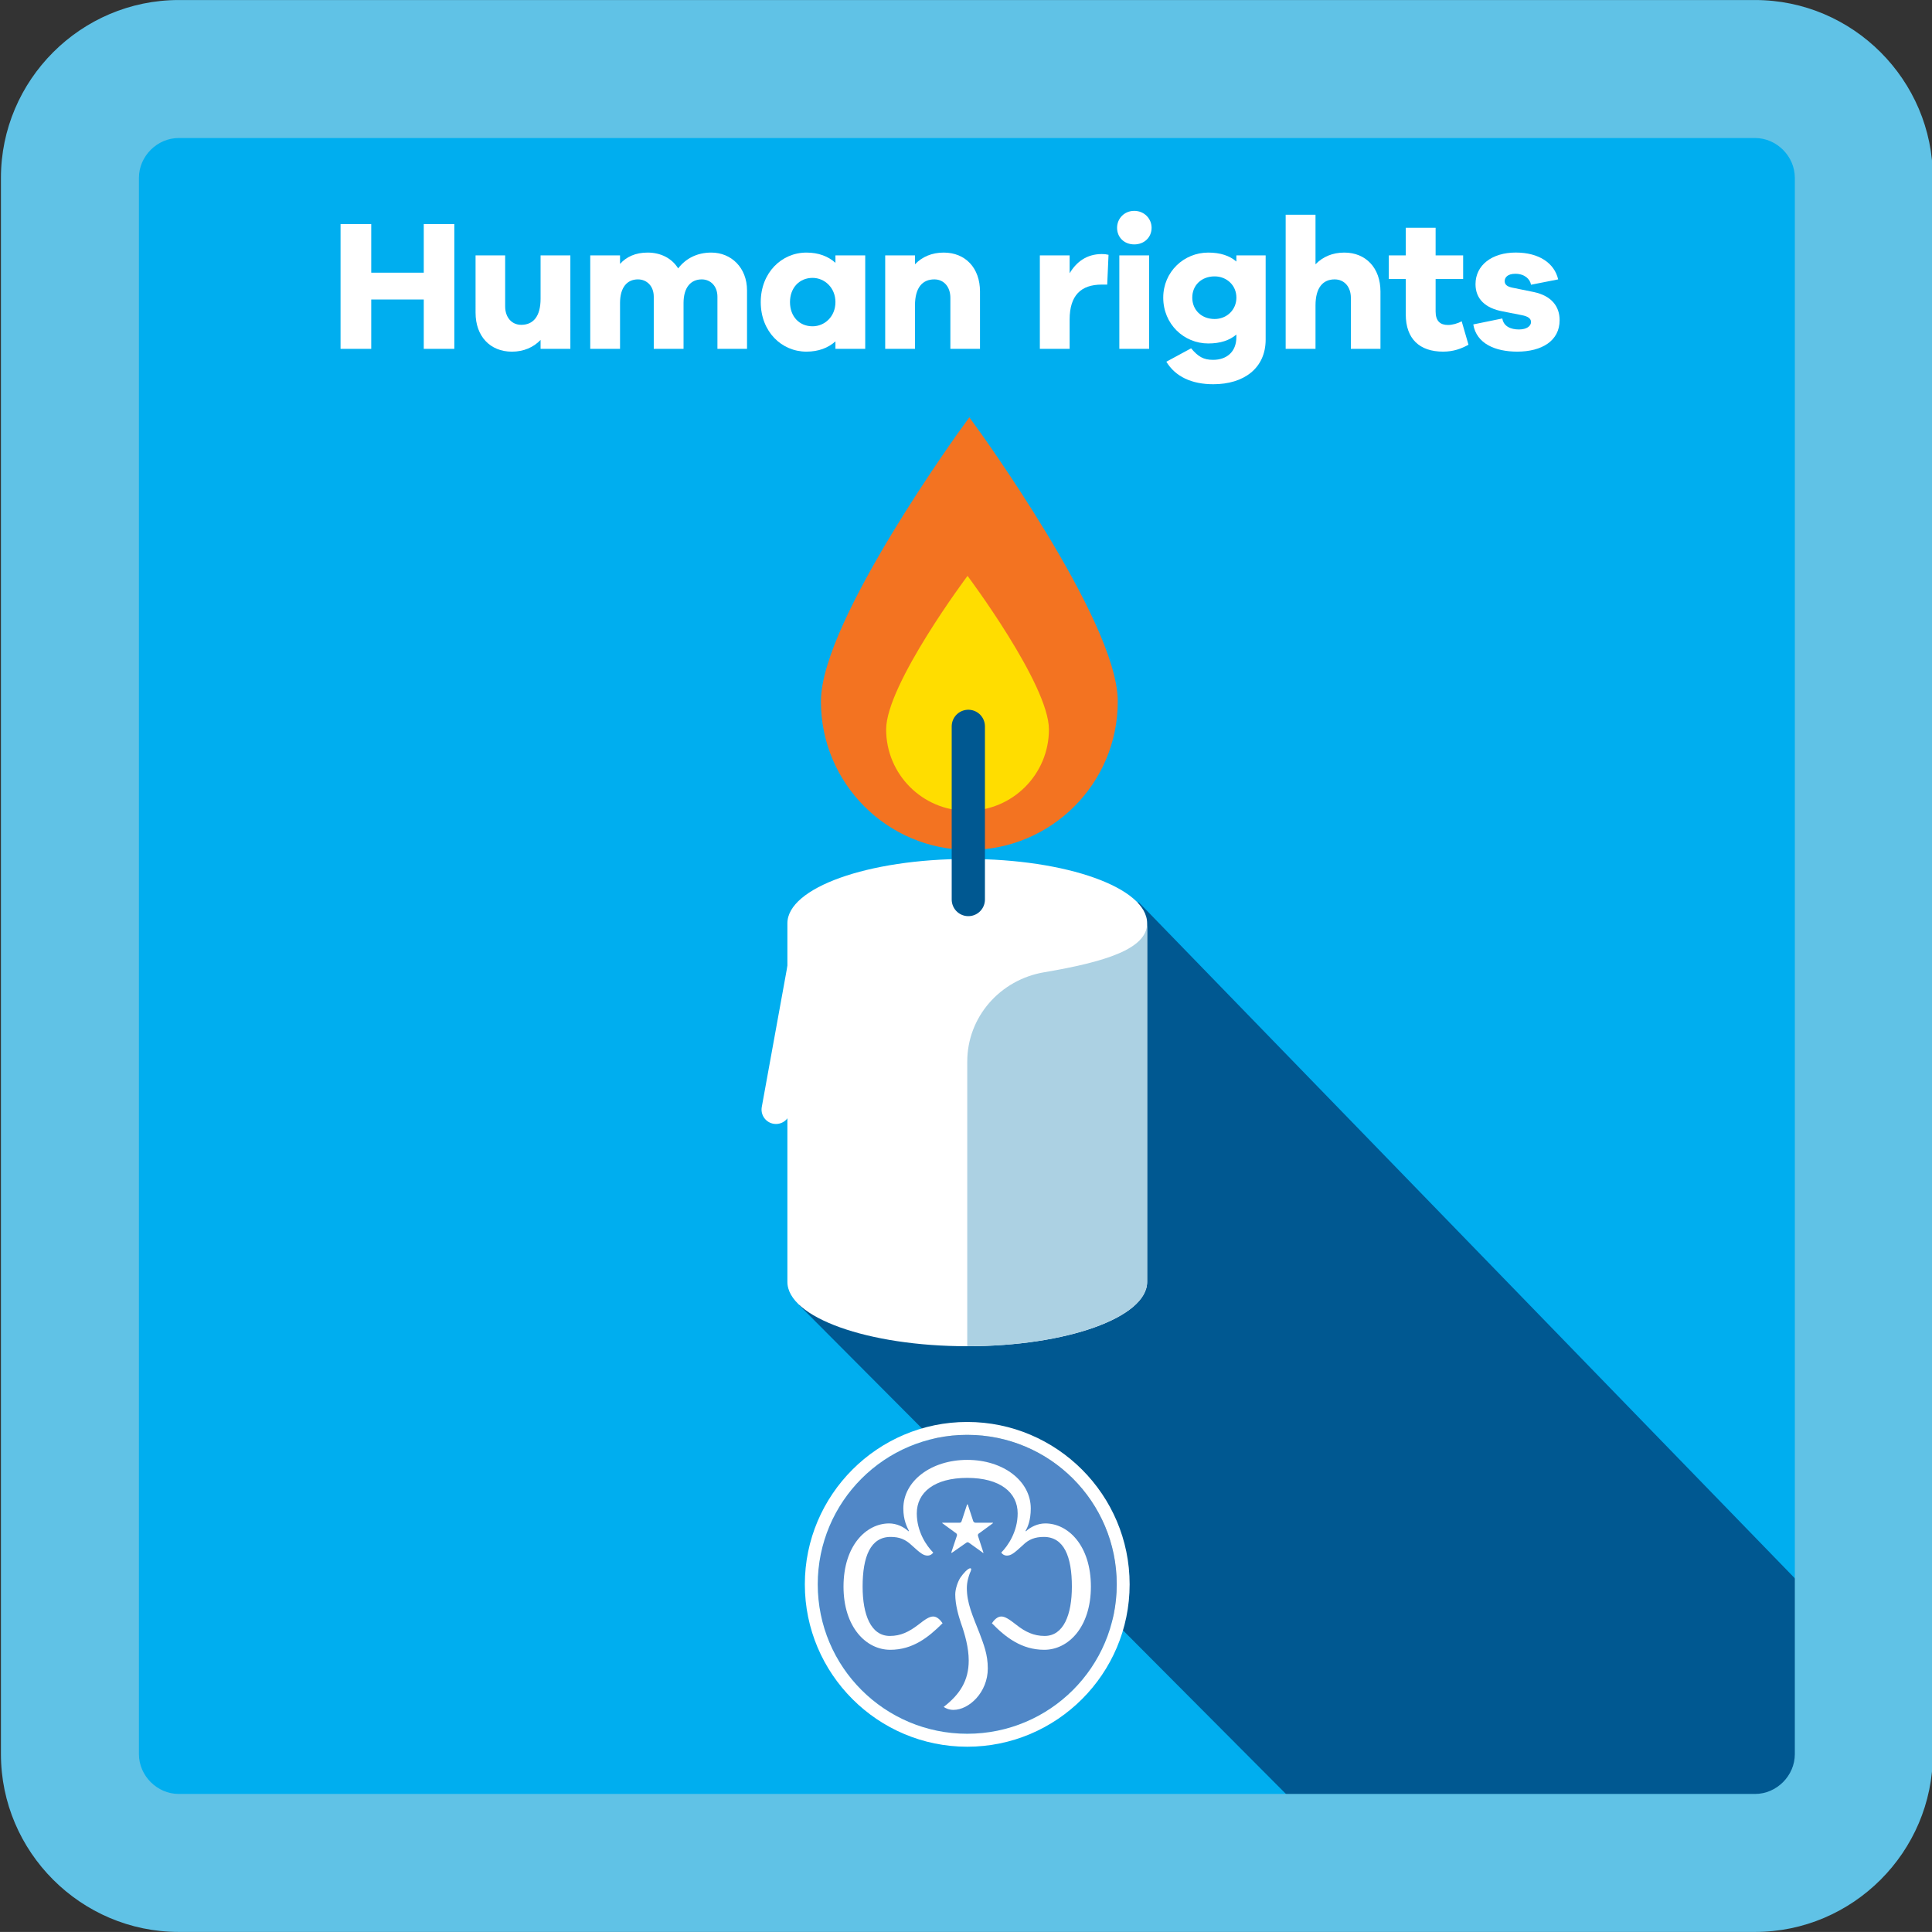<svg version="1.1" xmlns="http://www.w3.org/2000/svg" xmlns:xlink="http://www.w3.org/1999/xlink" x="0px" y="0px" width="61.69px"
	 height="61.688px" viewBox="0 0 61.69 61.688" enable-background="new 0 0 61.69 61.688" xml:space="preserve">
  <rect x="0" y="0" width="61.69" height="61.688" fill="#333333" stroke="none"/>
  <g id="InterestBadges_KnowMyself_HumanRights">
      <defs>
        <rect id="IBKMHR_RectDef_1" x="0.03" width="61.687" height="61.688"/>
      </defs>
      <clipPath id="IBKMHR_ClipPath_1">
        <use xlink:href="#IBKMHR_RectDef_1"  overflow="visible"/>
      </clipPath>
      <path clip-path="url(#IBKMHR_ClipPath_1)" fill="#00AEEF" d="M55.724,61.658H6.398c-3.06,0-5.564-2.503-5.564-5.563V6.769
        c0-3.06,2.504-5.563,5.564-5.563h49.326c3.061,0,5.563,2.503,5.563,5.563v49.327C61.286,59.155,58.784,61.658,55.724,61.658"/>
      <polygon clip-path="url(#IBKMHR_ClipPath_1)" fill="#005891" points="36.356,28.805 59.309,52.456 58.694,59.834 43.331,59.561
        25.522,41.678 		"/>
      <polygon clip-path="url(#IBKMHR_ClipPath_1)" fill="#FFFFFF" points="14.507,11.139 13.531,11.139 13.531,9.563 11.854,9.563
        11.854,11.139 10.874,11.139 10.874,7.155 11.854,7.155 11.854,8.707 13.531,8.707 13.531,7.155 14.507,7.155 		"/>
      <path clip-path="url(#IBKMHR_ClipPath_1)" fill="#FFFFFF" d="M18.212,11.139h-0.951v-0.285c-0.226,0.237-0.541,0.375-0.916,0.375
        c-0.696,0-1.16-0.494-1.16-1.243V8.154h0.945v1.629c0,0.351,0.209,0.589,0.513,0.589c0.374,0,0.618-0.256,0.618-0.832V8.154h0.951
        V11.139z"/>
      <path clip-path="url(#IBKMHR_ClipPath_1)" fill="#FFFFFF" d="M23.853,9.272v1.867h-0.945V9.474c0-0.339-0.22-0.553-0.5-0.553
        c-0.35,0-0.582,0.256-0.582,0.755v1.463h-0.951V9.474c0-0.339-0.22-0.553-0.506-0.553c-0.346,0-0.571,0.256-0.571,0.755v1.463
        h-0.951V8.154h0.951v0.273c0.202-0.225,0.493-0.362,0.88-0.362c0.416,0,0.773,0.178,0.976,0.505
        c0.237-0.309,0.594-0.505,1.058-0.505C23.348,8.065,23.853,8.546,23.853,9.272"/>
      <path clip-path="url(#IBKMHR_ClipPath_1)" fill="#FFFFFF" d="M27.627,11.138h-0.951V10.9c-0.232,0.209-0.541,0.328-0.927,0.328
        c-0.791,0-1.458-0.637-1.458-1.582c0-0.939,0.667-1.581,1.458-1.581c0.386,0,0.695,0.118,0.927,0.327V8.154h0.951V11.138z
        M26.676,9.646c0-0.458-0.345-0.773-0.731-0.773c-0.417,0-0.72,0.315-0.72,0.773c0,0.464,0.303,0.773,0.72,0.773
        C26.331,10.419,26.676,10.11,26.676,9.646"/>
      <path clip-path="url(#IBKMHR_ClipPath_1)" fill="#FFFFFF" d="M31.292,9.307v1.832h-0.946V9.51c0-0.351-0.208-0.589-0.512-0.589
        c-0.374,0-0.618,0.255-0.618,0.832v1.386h-0.951V8.154h0.951v0.285c0.226-0.238,0.541-0.374,0.916-0.374
        C30.828,8.065,31.292,8.559,31.292,9.307"/>
      <path clip-path="url(#IBKMHR_ClipPath_1)" fill="#FFFFFF" d="M35.396,8.136l-0.042,0.951h-0.172c-0.666,0-1.028,0.345-1.028,1.118v0.934
        h-0.951V8.154h0.951v0.571c0.213-0.357,0.54-0.613,1.028-0.613C35.265,8.112,35.323,8.118,35.396,8.136"/>
      <path clip-path="url(#IBKMHR_ClipPath_1)" fill="#FFFFFF" d="M36.771,7.274c0,0.303-0.232,0.53-0.554,0.53s-0.548-0.227-0.548-0.53
        c0-0.292,0.227-0.541,0.548-0.541S36.771,6.982,36.771,7.274 M35.741,8.154h0.951v2.985h-0.951V8.154z"/>
      <path clip-path="url(#IBKMHR_ClipPath_1)" fill="#FFFFFF" d="M40.413,10.842c0,0.922-0.703,1.427-1.672,1.427
        c-0.684,0-1.207-0.238-1.499-0.719l0.791-0.428c0.226,0.267,0.394,0.368,0.702,0.368c0.434,0,0.743-0.256,0.743-0.725v-0.083
        c-0.214,0.184-0.511,0.285-0.897,0.285c-0.779,0-1.438-0.618-1.438-1.463c0-0.826,0.659-1.439,1.438-1.439
        c0.387,0,0.684,0.101,0.897,0.286V8.154h0.935V10.842z M39.479,9.503c0-0.398-0.315-0.678-0.695-0.678
        c-0.417,0-0.714,0.28-0.714,0.678s0.297,0.683,0.714,0.683C39.163,10.187,39.479,9.901,39.479,9.503"/>
      <path clip-path="url(#IBKMHR_ClipPath_1)" fill="#FFFFFF" d="M44.079,9.307v1.832h-0.945V9.51c0-0.351-0.209-0.589-0.518-0.589
        c-0.367,0-0.611,0.255-0.611,0.832v1.386h-0.953V6.857h0.953v1.582c0.23-0.238,0.541-0.374,0.92-0.374
        C43.615,8.065,44.079,8.559,44.079,9.307"/>
      <path clip-path="url(#IBKMHR_ClipPath_1)" fill="#FFFFFF" d="M46.89,11.008c-0.231,0.125-0.476,0.22-0.813,0.22
        c-0.744,0-1.19-0.404-1.19-1.189v-1.13h-0.541V8.154h0.541V7.273h0.953v0.881h0.879v0.755h-0.879v1.035
        c0,0.309,0.147,0.433,0.397,0.433c0.131,0,0.31-0.047,0.435-0.119L46.89,11.008z"/>
      <path clip-path="url(#IBKMHR_ClipPath_1)" fill="#FFFFFF" d="M47.97,10.169c0.041,0.255,0.273,0.351,0.529,0.351
        c0.25,0,0.387-0.107,0.387-0.238c0-0.101-0.078-0.178-0.299-0.22l-0.605-0.119c-0.553-0.101-0.868-0.398-0.868-0.868
        c0-0.612,0.529-1.011,1.284-1.011c0.744,0,1.236,0.339,1.355,0.857l-0.867,0.171c-0.03-0.184-0.209-0.35-0.5-0.35
        c-0.256,0-0.34,0.125-0.34,0.232c0,0.083,0.037,0.166,0.228,0.208l0.701,0.143c0.563,0.119,0.825,0.457,0.825,0.898
        c0,0.66-0.569,1.005-1.354,1.005c-0.702,0-1.302-0.256-1.403-0.869L47.97,10.169z"/>
      <path clip-path="url(#IBKMHR_ClipPath_1)" fill="#60C2E6" d="M56.04,4.407c0.689,0,1.27,0.582,1.27,1.271v50.333
        c0,0.688-0.58,1.271-1.27,1.271H5.707c-0.689,0-1.271-0.582-1.271-1.271V5.678c0-0.689,0.582-1.271,1.271-1.271H56.04
        M56.04,0.001H5.707c-3.123,0-5.677,2.555-5.677,5.677v50.333c0,3.122,2.554,5.677,5.677,5.677H56.04
        c3.122,0,5.677-2.555,5.677-5.677V5.678C61.717,2.556,59.162,0.001,56.04,0.001"/>
      <path clip-path="url(#IBKMHR_ClipPath_1)" fill="#FFFFFF" d="M25.142,29.482c0-1.135,2.572-2.055,5.744-2.055
        c3.171,0,5.743,0.92,5.743,2.055v11.449c0,1.135-2.571,2.055-5.743,2.055c-3.172,0-5.744-0.92-5.744-2.055V29.482z"/>
      <path clip-path="url(#IBKMHR_ClipPath_1)" fill="#F37321" d="M35.432,22.4c0,2.475-2.007,4.48-4.48,4.48c-2.474,0-4.48-2.006-4.48-4.48
        c0-2.474,4.48-8.634,4.48-8.634S35.432,19.927,35.432,22.4"/>
      <path clip-path="url(#IBKMHR_ClipPath_1)" fill="none" stroke="#F37321" stroke-width="0.518" stroke-miterlimit="10" d="M35.432,22.4
        c0,2.475-2.007,4.48-4.48,4.48c-2.474,0-4.48-2.006-4.48-4.48c0-2.474,4.48-8.634,4.48-8.634S35.432,19.927,35.432,22.4"/>
      <path clip-path="url(#IBKMHR_ClipPath_1)" fill="#FFDD00" d="M33.493,23.291c0,1.436-1.164,2.599-2.599,2.599
        c-1.436,0-2.599-1.163-2.599-2.599c0-1.435,2.599-4.903,2.599-4.903S33.493,21.856,33.493,23.291"/>

        <line clip-path="url(#IBKMHR_ClipPath_1)" fill="none" stroke="#FFFFFF" stroke-width="0.921" stroke-linecap="round" stroke-miterlimit="10" x1="25.728" y1="30.197" x2="24.777" y2="35.429"/>

        <line clip-path="url(#IBKMHR_ClipPath_1)" fill="none" stroke="#005891" stroke-width="1.061" stroke-linecap="round" stroke-miterlimit="10" x1="30.919" y1="28.723" x2="30.919" y2="23.193"/>
      <path clip-path="url(#IBKMHR_ClipPath_1)" fill="#ACD1E3" d="M36.629,29.482c0,0.82-1.345,1.233-3.288,1.563
        c-1.408,0.239-2.456,1.427-2.456,2.854v9.086c3.172,0,5.744-0.92,5.744-2.055V29.482"/>
      <path clip-path="url(#IBKMHR_ClipPath_1)" fill="#5087C7" d="M30.884,55.361c-2.638,0-4.773-2.136-4.773-4.771
        c0-2.638,2.135-4.773,4.773-4.773s4.774,2.136,4.774,4.773C35.658,53.226,33.522,55.361,30.884,55.361"/>
      <path clip-path="url(#IBKMHR_ClipPath_1)" fill="#FFFFFF" d="M30.884,45.816c2.638,0,4.774,2.136,4.774,4.773
        c0,2.637-2.136,4.771-4.774,4.771s-4.773-2.135-4.773-4.771C26.111,47.952,28.246,45.816,30.884,45.816 M30.884,45.404
        c-2.859,0-5.185,2.326-5.185,5.186c0,2.857,2.326,5.184,5.185,5.184c2.86,0,5.186-2.326,5.186-5.184
        C36.07,47.73,33.744,45.404,30.884,45.404"/>
      <path clip-path="url(#IBKMHR_ClipPath_1)" fill="#FFFFFF" d="M33.378,48.644c-0.239,0-0.465,0.108-0.62,0.251l-0.013-0.012
        c0.072-0.119,0.168-0.346,0.168-0.716c0-0.884-0.883-1.552-2.028-1.552c-1.145,0-2.041,0.668-2.041,1.552
        c0,0.37,0.119,0.597,0.179,0.716l-0.013,0.012c-0.154-0.143-0.381-0.251-0.619-0.251c-0.729,0-1.457,0.704-1.457,2.017
        c0,1.289,0.717,2.018,1.493,2.018c0.715,0,1.217-0.395,1.67-0.848c-0.072-0.107-0.18-0.215-0.298-0.215
        c-0.119,0-0.252,0.084-0.477,0.263c-0.299,0.228-0.562,0.358-0.908,0.358c-0.609,0-0.87-0.682-0.87-1.576
        c0-0.955,0.251-1.586,0.895-1.586c0.286,0,0.476,0.082,0.668,0.263c0.286,0.262,0.381,0.333,0.512,0.333
        c0.096,0,0.156-0.061,0.18-0.096c-0.215-0.215-0.525-0.666-0.525-1.252c0-0.668,0.56-1.133,1.611-1.133
        c1.049,0,1.61,0.465,1.61,1.133c0,0.586-0.311,1.037-0.524,1.252c0.022,0.035,0.083,0.096,0.179,0.096
        c0.131,0,0.227-0.071,0.512-0.333c0.18-0.181,0.383-0.263,0.668-0.263c0.646,0,0.896,0.631,0.896,1.586
        c0,0.895-0.263,1.576-0.871,1.576c-0.346,0-0.621-0.131-0.906-0.358c-0.228-0.179-0.358-0.263-0.478-0.263
        c-0.12,0-0.227,0.107-0.299,0.215c0.44,0.453,0.954,0.848,1.671,0.848c0.775,0,1.49-0.729,1.49-2.018
        C34.833,49.348,34.105,48.644,33.378,48.644"/>
      <path clip-path="url(#IBKMHR_ClipPath_1)" fill="#FFFFFF" d="M31.684,48.621h-0.537c-0.035,0-0.059-0.024-0.071-0.049l-0.168-0.513
        c-0.012-0.035-0.023-0.035-0.035,0l-0.168,0.513c-0.012,0.036-0.035,0.049-0.059,0.049h-0.537c-0.025,0-0.036,0.011-0.012,0.022
        l0.442,0.323c0.023,0.023,0.023,0.06,0.011,0.083l-0.167,0.501c-0.011,0.023-0.011,0.049,0.024,0.023l0.442-0.309
        c0.036-0.025,0.059-0.025,0.095,0l0.43,0.309c0.023,0.025,0.036,0.012,0.023-0.011L31.23,49.05c-0.012-0.035,0-0.071,0.024-0.083
        l0.44-0.323C31.72,48.632,31.708,48.621,31.684,48.621"/>
      <path clip-path="url(#IBKMHR_ClipPath_1)" fill="#FFFFFF" d="M31.278,52.152c-0.226-0.573-0.406-0.967-0.406-1.443
        c0-0.204,0.06-0.382,0.096-0.477c0.048-0.097,0.06-0.156,0.012-0.156c-0.072,0-0.227,0.166-0.322,0.311
        c-0.073,0.118-0.156,0.346-0.156,0.524c0,0.335,0.108,0.692,0.179,0.907c0.132,0.369,0.251,0.799,0.251,1.205
        c0,0.645-0.287,1.084-0.799,1.479c0.047,0.037,0.167,0.096,0.31,0.096c0.5,0,1.098-0.561,1.098-1.324
        C31.541,52.82,31.41,52.51,31.278,52.152"/>
      <rect x="-0.938" y="76.799" clip-path="url(#IBKMHR_ClipPath_1)" fill="#EC008C" width="5.986" height="5.987"/>
      <path clip-path="url(#IBKMHR_ClipPath_1)" fill="#FFFFFF" d="M0.936,78.836v1.273c0,0.167-0.011,0.43-0.221,0.572
        c-0.082,0.053-0.195,0.084-0.308,0.084c-0.136,0-0.297-0.045-0.433-0.176l0.224-0.269c0.036,0.054,0.096,0.103,0.184,0.103
        c0.079,0,0.124-0.034,0.144-0.065c0.045-0.065,0.042-0.19,0.042-0.305v-1.218H0.936z"/>
      <polygon clip-path="url(#IBKMHR_ClipPath_1)" fill="#FFFFFF" points="2.316,80.723 2.039,80.723 1.382,78.836 1.772,78.836 2.194,80.12
        2.655,78.819 2.859,78.819 3.295,80.12 3.747,78.836 4.138,78.836 3.439,80.723 3.162,80.723 2.749,79.526 		"/>
      <path clip-path="url(#IBKMHR_ClipPath_1)" fill="#FFFFFF" d="M-12.442-25.953c0.076,0,0.14,0.012,0.192,0.037
        c0.052,0.026,0.094,0.06,0.125,0.101c0.032,0.042,0.055,0.089,0.069,0.142c0.014,0.054,0.021,0.108,0.021,0.163
        c0,0.076-0.012,0.143-0.034,0.199c-0.024,0.057-0.055,0.103-0.096,0.139s-0.09,0.063-0.148,0.081
        c-0.058,0.017-0.123,0.027-0.193,0.027h-0.16v0.59h-0.298v-1.479H-12.442z M-12.533-25.284c0.06,0,0.107-0.018,0.144-0.054
        s0.055-0.092,0.055-0.168c0-0.074-0.016-0.131-0.047-0.17c-0.033-0.039-0.085-0.058-0.16-0.058h-0.125v0.45H-12.533z"/>
      <polygon clip-path="url(#IBKMHR_ClipPath_1)" fill="#FFFFFF" points="-11.438,-25.954 -11.228,-24.909 -11.223,-24.909 -11.01,-25.954
        -10.568,-25.954 -10.568,-24.475 -10.842,-24.475 -10.842,-25.656 -10.846,-25.656 -11.109,-24.475 -11.342,-24.475
        -11.604,-25.656 -11.608,-25.656 -11.608,-24.475 -11.883,-24.475 -11.883,-25.954 		"/>
      <path clip-path="url(#IBKMHR_ClipPath_1)" fill="#FFFFFF" d="M-10.114-24.893c0,0.034,0.003,0.066,0.009,0.094
        c0.005,0.028,0.015,0.052,0.03,0.072c0.015,0.019,0.036,0.035,0.062,0.045c0.025,0.012,0.058,0.016,0.096,0.016
        c0.046,0,0.087-0.014,0.124-0.044c0.036-0.029,0.055-0.075,0.055-0.137c0-0.034-0.005-0.062-0.014-0.086
        c-0.009-0.025-0.024-0.047-0.045-0.066s-0.048-0.037-0.081-0.053c-0.034-0.016-0.076-0.032-0.126-0.048
        c-0.066-0.022-0.123-0.046-0.172-0.073c-0.048-0.026-0.089-0.057-0.121-0.092c-0.033-0.035-0.057-0.076-0.072-0.122
        c-0.015-0.046-0.022-0.1-0.022-0.161c0-0.147,0.04-0.256,0.122-0.327c0.081-0.072,0.193-0.108,0.336-0.108
        c0.066,0,0.127,0.007,0.183,0.021c0.056,0.015,0.104,0.039,0.145,0.071c0.041,0.033,0.073,0.074,0.095,0.124
        c0.023,0.051,0.034,0.111,0.034,0.182v0.041h-0.285c0-0.071-0.013-0.125-0.038-0.162c-0.024-0.039-0.066-0.057-0.124-0.057
        c-0.033,0-0.061,0.004-0.083,0.014c-0.022,0.009-0.04,0.023-0.053,0.038c-0.013,0.016-0.022,0.035-0.027,0.055
        c-0.005,0.021-0.007,0.042-0.007,0.065c0,0.045,0.01,0.083,0.029,0.115c0.019,0.031,0.061,0.059,0.124,0.086l0.23,0.099
        c0.057,0.025,0.103,0.051,0.14,0.078c0.035,0.027,0.064,0.056,0.086,0.087c0.021,0.03,0.036,0.065,0.044,0.102
        c0.008,0.038,0.012,0.079,0.012,0.125c0,0.156-0.046,0.27-0.136,0.341c-0.09,0.071-0.216,0.106-0.378,0.106
        c-0.168,0-0.289-0.036-0.361-0.109c-0.073-0.073-0.109-0.179-0.109-0.315v-0.061h0.298V-24.893z"/>
      <path clip-path="url(#IBKMHR_ClipPath_1)" fill="#FFFFFF" d="M-8.848-24.474c0-0.065,0.007-0.125,0.02-0.182
        c0.013-0.057,0.033-0.111,0.06-0.162c0.027-0.051,0.06-0.101,0.102-0.15c0.04-0.05,0.088-0.099,0.141-0.149l0.121-0.111
        c0.033-0.029,0.06-0.056,0.08-0.081c0.02-0.025,0.035-0.05,0.046-0.075c0.011-0.025,0.019-0.051,0.022-0.081
        c0.003-0.029,0.005-0.062,0.005-0.099c0-0.122-0.048-0.183-0.145-0.183c-0.037,0-0.067,0.008-0.088,0.023
        c-0.022,0.015-0.038,0.036-0.05,0.062c-0.012,0.027-0.019,0.057-0.023,0.092c-0.003,0.034-0.005,0.071-0.005,0.11h-0.286v-0.057
        c0-0.136,0.037-0.241,0.11-0.315c0.073-0.073,0.188-0.109,0.346-0.109c0.15,0,0.26,0.034,0.332,0.103
        c0.072,0.07,0.107,0.168,0.107,0.297c0,0.047-0.004,0.09-0.012,0.131c-0.008,0.041-0.021,0.081-0.039,0.117
        c-0.018,0.038-0.042,0.074-0.071,0.109c-0.028,0.035-0.064,0.072-0.106,0.109l-0.165,0.154c-0.044,0.04-0.079,0.079-0.104,0.116
        c-0.025,0.039-0.041,0.071-0.047,0.099h0.553v0.232H-8.848z"/>
      <path clip-path="url(#IBKMHR_ClipPath_1)" fill="#FFFFFF" d="M-7.51-24.687c0.019,0.032,0.055,0.047,0.104,0.047
        c0.041,0,0.072-0.009,0.096-0.028c0.023-0.019,0.042-0.045,0.054-0.078c0.014-0.033,0.022-0.073,0.026-0.118
        c0.005-0.045,0.007-0.095,0.007-0.149v-0.07h-0.005c-0.024,0.037-0.06,0.066-0.106,0.089s-0.103,0.035-0.169,0.035
        c-0.065,0-0.12-0.012-0.165-0.035c-0.046-0.023-0.084-0.054-0.112-0.095c-0.028-0.041-0.049-0.089-0.062-0.145
        c-0.013-0.056-0.019-0.117-0.019-0.183c0-0.17,0.037-0.3,0.112-0.39c0.076-0.09,0.196-0.135,0.362-0.135
        c0.102,0,0.184,0.019,0.244,0.058c0.061,0.037,0.108,0.088,0.14,0.151c0.033,0.063,0.054,0.135,0.064,0.219
        c0.009,0.082,0.014,0.169,0.014,0.259c0,0.105-0.003,0.206-0.009,0.303c-0.006,0.098-0.025,0.184-0.056,0.258
        c-0.031,0.075-0.08,0.133-0.147,0.177c-0.067,0.043-0.161,0.065-0.281,0.065c-0.053,0-0.103-0.005-0.153-0.015
        c-0.048-0.01-0.092-0.03-0.129-0.058c-0.037-0.028-0.067-0.066-0.09-0.114c-0.023-0.048-0.035-0.107-0.037-0.178h0.287
        C-7.54-24.761-7.53-24.718-7.51-24.687 M-7.526-25.243c0.025,0.042,0.067,0.064,0.124,0.064c0.06,0,0.102-0.022,0.127-0.064
        c0.025-0.043,0.038-0.115,0.038-0.214c0-0.041-0.002-0.08-0.007-0.116c-0.004-0.036-0.012-0.066-0.024-0.092
        c-0.011-0.025-0.028-0.045-0.05-0.06c-0.021-0.014-0.049-0.022-0.084-0.022s-0.064,0.008-0.086,0.022
        c-0.021,0.015-0.037,0.035-0.048,0.061c-0.011,0.026-0.018,0.057-0.022,0.092c-0.003,0.036-0.005,0.074-0.005,0.115
        C-7.563-25.358-7.551-25.286-7.526-25.243"/>
      <path clip-path="url(#IBKMHR_ClipPath_1)" fill="#FFFFFF" d="M-5.946-25.685c-0.061,0.086-0.116,0.178-0.163,0.276
        c-0.047,0.098-0.089,0.199-0.126,0.302c-0.035,0.104-0.065,0.21-0.089,0.317c-0.023,0.107-0.041,0.212-0.053,0.315h-0.314
        c0.012-0.088,0.028-0.181,0.051-0.278c0.021-0.098,0.051-0.197,0.088-0.297c0.036-0.102,0.081-0.203,0.133-0.305
        c0.053-0.103,0.115-0.203,0.186-0.3H-6.85v-0.257h0.904V-25.685z"/>
      <rect x="-3.523" y="-26.453" clip-path="url(#IBKMHR_ClipPath_1)" fill="#00AEEF" width="8.812" height="8.813"/>
      <path clip-path="url(#IBKMHR_ClipPath_1)" fill="#FFFFFF" d="M-2.61-25.953c0.076,0,0.14,0.012,0.192,0.038
        c0.052,0.026,0.094,0.059,0.125,0.1c0.032,0.042,0.055,0.089,0.069,0.142c0.014,0.054,0.021,0.108,0.021,0.163
        c0,0.076-0.012,0.143-0.034,0.199c-0.024,0.057-0.055,0.103-0.096,0.139s-0.09,0.063-0.148,0.081
        c-0.058,0.018-0.123,0.027-0.193,0.027h-0.16v0.59h-0.298v-1.479H-2.61z M-2.701-25.284c0.06,0,0.107-0.018,0.144-0.054
        s0.055-0.092,0.055-0.168c0-0.074-0.016-0.131-0.047-0.17c-0.033-0.039-0.085-0.058-0.16-0.058h-0.125v0.45H-2.701z"/>
      <polygon clip-path="url(#IBKMHR_ClipPath_1)" fill="#FFFFFF" points="-1.606,-25.954 -1.395,-24.909 -1.39,-24.909 -1.177,-25.954
        -0.735,-25.954 -0.735,-24.474 -1.009,-24.474 -1.009,-25.656 -1.013,-25.656 -1.276,-24.474 -1.509,-24.474 -1.771,-25.656
        -1.775,-25.656 -1.775,-24.474 -2.05,-24.474 -2.05,-25.954 		"/>
      <path clip-path="url(#IBKMHR_ClipPath_1)" fill="#FFFFFF" d="M-0.282-24.893c0,0.035,0.003,0.066,0.009,0.094
        c0.005,0.029,0.015,0.053,0.03,0.072c0.015,0.019,0.036,0.035,0.062,0.045c0.025,0.012,0.058,0.017,0.096,0.017
        c0.046,0,0.087-0.015,0.124-0.045c0.036-0.029,0.055-0.075,0.055-0.137c0-0.034-0.005-0.062-0.014-0.086
        c-0.009-0.025-0.024-0.047-0.045-0.066s-0.048-0.037-0.081-0.053c-0.034-0.015-0.076-0.032-0.126-0.048
        c-0.066-0.022-0.123-0.046-0.172-0.073c-0.048-0.026-0.089-0.057-0.121-0.092c-0.033-0.035-0.057-0.076-0.072-0.122
        s-0.022-0.1-0.022-0.161c0-0.146,0.04-0.255,0.122-0.327c0.081-0.072,0.193-0.108,0.336-0.108c0.066,0,0.127,0.007,0.183,0.022
        c0.056,0.014,0.104,0.038,0.145,0.07c0.041,0.033,0.073,0.074,0.095,0.124c0.023,0.051,0.034,0.111,0.034,0.182v0.041H0.071
        c0-0.07-0.013-0.125-0.038-0.162c-0.024-0.038-0.066-0.057-0.124-0.057c-0.033,0-0.061,0.005-0.083,0.014
        c-0.022,0.01-0.04,0.023-0.053,0.038c-0.013,0.016-0.022,0.035-0.026,0.055c-0.006,0.021-0.008,0.042-0.008,0.065
        c0,0.045,0.01,0.083,0.029,0.115c0.019,0.031,0.061,0.059,0.124,0.086l0.23,0.099c0.057,0.025,0.103,0.051,0.14,0.078
        c0.035,0.027,0.064,0.056,0.086,0.087c0.021,0.031,0.036,0.065,0.044,0.102c0.008,0.038,0.012,0.079,0.012,0.125
        c0,0.156-0.046,0.27-0.136,0.341c-0.09,0.071-0.216,0.106-0.378,0.106c-0.168,0-0.289-0.036-0.361-0.109
        c-0.073-0.073-0.109-0.179-0.109-0.315v-0.061h0.298V-24.893z"/>
      <path clip-path="url(#IBKMHR_ClipPath_1)" fill="#FFFFFF" d="M-2.61-24.01c0.076,0,0.14,0.012,0.192,0.038
        c0.052,0.026,0.094,0.059,0.125,0.1c0.032,0.042,0.055,0.089,0.069,0.142c0.014,0.054,0.021,0.108,0.021,0.163
        c0,0.076-0.012,0.143-0.034,0.199c-0.024,0.057-0.055,0.103-0.096,0.139c-0.041,0.036-0.09,0.063-0.148,0.081
        c-0.058,0.018-0.123,0.027-0.193,0.027h-0.16v0.59h-0.298v-1.479H-2.61z M-2.701-23.341c0.06,0,0.107-0.018,0.144-0.054
        c0.037-0.036,0.055-0.092,0.055-0.168c0-0.074-0.016-0.131-0.047-0.17c-0.033-0.039-0.085-0.058-0.16-0.058h-0.125v0.45H-2.701z"
        />
      <path clip-path="url(#IBKMHR_ClipPath_1)" fill="#FFFFFF" d="M-1.791-23.646v0.149h0.005c0.028-0.054,0.064-0.097,0.105-0.129
        c0.042-0.033,0.092-0.049,0.151-0.049c0.009,0,0.017,0,0.027,0.001c0.008,0.001,0.017,0.002,0.025,0.003v0.274
        c-0.015-0.002-0.03-0.003-0.044-0.003c-0.015-0.001-0.03-0.001-0.045-0.001c-0.025,0-0.05,0.003-0.074,0.01
        c-0.026,0.007-0.048,0.018-0.069,0.034c-0.02,0.016-0.037,0.036-0.049,0.062c-0.013,0.026-0.02,0.057-0.02,0.095v0.669h-0.285
        v-1.115H-1.791z"/>
      <path clip-path="url(#IBKMHR_ClipPath_1)" fill="#FFFFFF" d="M-1.389-23.341c0.016-0.073,0.041-0.135,0.075-0.184s0.08-0.086,0.136-0.112
        c0.056-0.025,0.125-0.038,0.206-0.038c0.086-0.001,0.157,0.01,0.213,0.034c0.057,0.024,0.102,0.061,0.135,0.111
        c0.033,0.05,0.056,0.111,0.071,0.184c0.013,0.074,0.021,0.16,0.021,0.257c0,0.096-0.008,0.18-0.023,0.253
        c-0.016,0.073-0.041,0.134-0.075,0.184c-0.035,0.049-0.08,0.085-0.136,0.109c-0.056,0.023-0.124,0.035-0.206,0.035
        c-0.086,0.001-0.157-0.01-0.214-0.032c-0.056-0.023-0.101-0.059-0.134-0.108c-0.033-0.049-0.057-0.11-0.071-0.185
        c-0.013-0.074-0.021-0.159-0.021-0.256C-1.412-23.184-1.404-23.268-1.389-23.341 M-1.121-22.931
        c0.003,0.048,0.009,0.09,0.019,0.124c0.011,0.035,0.027,0.062,0.047,0.081c0.021,0.019,0.049,0.029,0.083,0.029
        c0.058,0,0.098-0.03,0.12-0.091s0.034-0.161,0.034-0.301c0-0.139-0.012-0.239-0.034-0.3c-0.022-0.062-0.062-0.091-0.12-0.091
        c-0.034,0-0.062,0.009-0.083,0.029c-0.02,0.019-0.036,0.046-0.047,0.081c-0.01,0.034-0.016,0.076-0.019,0.124
        c-0.003,0.048-0.004,0.1-0.004,0.157S-1.124-22.979-1.121-22.931"/>
      <path clip-path="url(#IBKMHR_ClipPath_1)" fill="#FFFFFF" d="M0.152-23.325c-0.003-0.026-0.009-0.05-0.018-0.071
        c-0.009-0.022-0.022-0.039-0.038-0.052c-0.018-0.013-0.039-0.02-0.067-0.02c-0.035,0-0.063,0.008-0.085,0.024
        s-0.039,0.039-0.05,0.07c-0.011,0.031-0.018,0.071-0.022,0.118c-0.004,0.048-0.007,0.105-0.007,0.169
        c0,0.07,0.003,0.129,0.007,0.178c0.004,0.049,0.011,0.089,0.022,0.121c0.011,0.032,0.027,0.055,0.047,0.069
        c0.02,0.015,0.046,0.022,0.077,0.022c0.049,0,0.084-0.021,0.106-0.062c0.022-0.042,0.034-0.108,0.034-0.199h0.273
        c0,0.146-0.033,0.258-0.098,0.335c-0.066,0.076-0.175,0.115-0.327,0.115c-0.072,0-0.134-0.009-0.188-0.026
        c-0.053-0.017-0.097-0.049-0.132-0.094c-0.035-0.044-0.062-0.104-0.08-0.18c-0.018-0.075-0.027-0.169-0.027-0.281
        c0-0.114,0.011-0.209,0.034-0.285c0.021-0.075,0.052-0.135,0.093-0.18c0.04-0.045,0.087-0.076,0.142-0.094
        c0.056-0.018,0.117-0.027,0.183-0.027c0.132,0,0.232,0.039,0.3,0.116c0.067,0.078,0.1,0.182,0.1,0.315H0.158
        C0.158-23.272,0.156-23.299,0.152-23.325"/>
      <path clip-path="url(#IBKMHR_ClipPath_1)" fill="#FFFFFF" d="M0.825-22.956c0,0.033,0.002,0.065,0.007,0.096
        c0.006,0.032,0.013,0.059,0.024,0.083c0.011,0.025,0.026,0.044,0.044,0.058c0.017,0.015,0.04,0.022,0.066,0.022
        c0.048,0,0.084-0.017,0.106-0.052c0.022-0.034,0.037-0.087,0.046-0.157h0.256c-0.005,0.13-0.04,0.228-0.103,0.296
        c-0.064,0.068-0.164,0.102-0.301,0.102c-0.103,0-0.184-0.017-0.242-0.052c-0.059-0.034-0.101-0.08-0.128-0.137
        c-0.029-0.056-0.045-0.12-0.052-0.191c-0.006-0.07-0.009-0.141-0.009-0.211c0-0.075,0.005-0.146,0.016-0.216
        c0.01-0.068,0.03-0.13,0.062-0.184c0.031-0.054,0.075-0.097,0.133-0.128c0.058-0.032,0.136-0.048,0.233-0.048
        c0.082,0,0.151,0.013,0.203,0.04c0.054,0.027,0.096,0.066,0.126,0.114c0.03,0.05,0.051,0.109,0.062,0.178
        c0.011,0.07,0.017,0.148,0.017,0.234v0.064H0.825V-22.956z M1.109-23.328c-0.005-0.032-0.011-0.06-0.022-0.083
        c-0.01-0.023-0.025-0.04-0.043-0.052c-0.019-0.012-0.043-0.017-0.072-0.017c-0.029,0-0.053,0.006-0.071,0.019
        c-0.019,0.014-0.034,0.031-0.045,0.052c-0.011,0.021-0.018,0.046-0.024,0.072c-0.005,0.026-0.007,0.052-0.007,0.078v0.044h0.293
        C1.116-23.258,1.113-23.295,1.109-23.328"/>
      <path clip-path="url(#IBKMHR_ClipPath_1)" fill="#FFFFFF" d="M1.749-22.858c0,0.048,0.013,0.087,0.038,0.117
        c0.026,0.03,0.063,0.045,0.112,0.045c0.044,0,0.079-0.011,0.105-0.034c0.026-0.022,0.039-0.055,0.039-0.099
        c0-0.036-0.01-0.063-0.03-0.082c-0.021-0.018-0.045-0.034-0.073-0.044l-0.201-0.073c-0.079-0.027-0.138-0.067-0.178-0.117
        s-0.06-0.115-0.06-0.194c0-0.045,0.007-0.089,0.022-0.129c0.016-0.041,0.04-0.077,0.073-0.107
        c0.033-0.031,0.076-0.055,0.128-0.073c0.051-0.018,0.114-0.027,0.187-0.027c0.129,0,0.226,0.028,0.288,0.083
        c0.062,0.055,0.094,0.133,0.094,0.235v0.045H2.036c0-0.058-0.01-0.1-0.029-0.127c-0.018-0.027-0.051-0.041-0.098-0.041
        c-0.036,0-0.067,0.01-0.094,0.03c-0.028,0.02-0.041,0.051-0.041,0.09c0,0.028,0.009,0.053,0.026,0.075
        c0.017,0.021,0.05,0.04,0.099,0.056l0.172,0.058c0.089,0.031,0.153,0.07,0.19,0.119c0.038,0.049,0.056,0.116,0.056,0.2
        c0,0.059-0.01,0.111-0.031,0.155c-0.021,0.043-0.049,0.079-0.086,0.108c-0.036,0.029-0.08,0.05-0.13,0.063
        c-0.051,0.012-0.106,0.018-0.167,0.018c-0.08,0-0.147-0.008-0.201-0.023C1.65-22.546,1.608-22.568,1.576-22.6
        c-0.031-0.03-0.053-0.067-0.065-0.111c-0.012-0.043-0.019-0.092-0.019-0.146v-0.039h0.257V-22.858z"/>
      <path clip-path="url(#IBKMHR_ClipPath_1)" fill="#FFFFFF" d="M2.669-22.858c0,0.048,0.012,0.087,0.038,0.117
        c0.026,0.03,0.063,0.045,0.111,0.045c0.045,0,0.079-0.011,0.106-0.034c0.026-0.022,0.039-0.055,0.039-0.099
        c0-0.036-0.01-0.063-0.03-0.082c-0.022-0.018-0.046-0.034-0.073-0.044l-0.202-0.073c-0.078-0.027-0.137-0.067-0.178-0.117
        c-0.04-0.05-0.059-0.115-0.059-0.194c0-0.045,0.007-0.089,0.022-0.129c0.015-0.041,0.039-0.077,0.073-0.107
        c0.033-0.031,0.076-0.055,0.127-0.073c0.052-0.018,0.115-0.027,0.188-0.027c0.129,0,0.226,0.028,0.288,0.083
        c0.062,0.055,0.093,0.133,0.093,0.235v0.045H2.956c0-0.058-0.009-0.1-0.028-0.127C2.909-23.466,2.876-23.48,2.83-23.48
        c-0.036,0-0.067,0.01-0.095,0.03c-0.027,0.02-0.04,0.051-0.04,0.09c0,0.028,0.009,0.053,0.026,0.075
        c0.017,0.021,0.05,0.04,0.098,0.056l0.172,0.058c0.09,0.031,0.154,0.07,0.191,0.119c0.037,0.049,0.056,0.116,0.056,0.2
        c0,0.059-0.01,0.111-0.031,0.155c-0.021,0.043-0.05,0.079-0.086,0.108c-0.036,0.029-0.08,0.05-0.131,0.063
        c-0.05,0.012-0.106,0.018-0.167,0.018c-0.079,0-0.146-0.008-0.2-0.023C2.57-22.546,2.527-22.568,2.497-22.6
        c-0.031-0.03-0.053-0.067-0.065-0.111c-0.012-0.043-0.019-0.092-0.019-0.146v-0.039h0.257V-22.858z"/>
      <path clip-path="url(#IBKMHR_ClipPath_1)" fill="#FFFFFF" d="M-2.538-21.804c-0.026-0.049-0.073-0.074-0.14-0.074
        c-0.037,0-0.068,0.01-0.092,0.03c-0.024,0.021-0.043,0.053-0.058,0.098c-0.013,0.045-0.023,0.104-0.028,0.176
        c-0.006,0.073-0.009,0.161-0.009,0.266c0,0.112,0.004,0.203,0.012,0.272c0.007,0.069,0.02,0.123,0.035,0.161
        c0.016,0.038,0.036,0.063,0.06,0.076c0.025,0.013,0.052,0.02,0.084,0.02c0.027,0,0.051-0.004,0.074-0.014
        c0.023-0.008,0.042-0.027,0.059-0.053c0.016-0.027,0.029-0.065,0.039-0.114c0.01-0.049,0.015-0.114,0.015-0.194h0.298
        c0,0.08-0.006,0.156-0.018,0.228c-0.013,0.072-0.036,0.134-0.07,0.188c-0.034,0.054-0.082,0.097-0.142,0.127
        c-0.063,0.03-0.142,0.045-0.24,0.045c-0.112,0-0.201-0.018-0.268-0.053c-0.066-0.036-0.117-0.088-0.152-0.156
        c-0.035-0.068-0.058-0.148-0.068-0.242c-0.011-0.094-0.016-0.198-0.016-0.311c0-0.112,0.005-0.215,0.016-0.31
        c0.01-0.094,0.033-0.176,0.068-0.244c0.035-0.067,0.086-0.12,0.152-0.158c0.067-0.038,0.156-0.057,0.268-0.057
        c0.106,0,0.19,0.017,0.252,0.052c0.061,0.034,0.107,0.078,0.137,0.131c0.03,0.054,0.05,0.111,0.057,0.172
        c0.008,0.062,0.012,0.119,0.012,0.173H-2.5C-2.5-21.676-2.513-21.755-2.538-21.804"/>
      <path clip-path="url(#IBKMHR_ClipPath_1)" fill="#FFFFFF" d="M-1.952-20.437c0.052,0,0.09-0.014,0.113-0.041
        c0.023-0.028,0.036-0.065,0.04-0.11l-0.313-1.115h0.299l0.166,0.771h0.004l0.145-0.771h0.286l-0.27,1.04
        c-0.024,0.093-0.049,0.167-0.071,0.225c-0.023,0.057-0.05,0.102-0.081,0.133c-0.031,0.031-0.069,0.051-0.112,0.061
        c-0.044,0.01-0.098,0.014-0.165,0.014h-0.116v-0.213C-2.002-20.438-1.978-20.437-1.952-20.437"/>
      <path clip-path="url(#IBKMHR_ClipPath_1)" fill="#FFFFFF" d="M-1.088-21.388c0-0.065,0.011-0.119,0.031-0.162
        c0.021-0.044,0.049-0.079,0.084-0.106s0.077-0.047,0.124-0.058c0.048-0.012,0.099-0.018,0.153-0.018
        c0.085,0,0.155,0.008,0.207,0.025c0.052,0.017,0.093,0.04,0.122,0.071c0.03,0.03,0.049,0.066,0.059,0.108
        c0.011,0.042,0.016,0.088,0.016,0.138v0.587c0,0.052,0.002,0.093,0.007,0.122s0.014,0.06,0.028,0.093h-0.274
        c-0.009-0.018-0.017-0.037-0.021-0.057c-0.005-0.02-0.01-0.04-0.014-0.059H-0.57c-0.033,0.058-0.071,0.096-0.114,0.113
        c-0.044,0.017-0.101,0.026-0.17,0.026c-0.049,0-0.092-0.009-0.126-0.026c-0.035-0.017-0.063-0.041-0.083-0.071
        c-0.021-0.031-0.036-0.065-0.046-0.103c-0.01-0.038-0.014-0.076-0.014-0.113c0-0.052,0.005-0.098,0.016-0.136
        c0.012-0.038,0.029-0.07,0.051-0.097c0.023-0.027,0.051-0.05,0.087-0.067c0.035-0.019,0.078-0.034,0.127-0.048l0.162-0.044
        c0.043-0.011,0.073-0.026,0.089-0.045c0.017-0.02,0.025-0.048,0.025-0.085c0-0.043-0.01-0.076-0.03-0.101
        c-0.02-0.024-0.054-0.036-0.102-0.036c-0.045,0-0.078,0.013-0.1,0.039c-0.022,0.027-0.034,0.062-0.034,0.106v0.031h-0.256V-21.388
        z M-0.628-21.109c-0.022,0.009-0.042,0.016-0.06,0.02c-0.059,0.012-0.1,0.033-0.124,0.062c-0.025,0.029-0.038,0.068-0.038,0.118
        c0,0.043,0.008,0.079,0.025,0.11c0.017,0.03,0.044,0.045,0.083,0.045c0.019,0,0.039-0.003,0.06-0.009s0.04-0.016,0.057-0.03
        c0.017-0.014,0.031-0.032,0.043-0.054c0.01-0.022,0.016-0.048,0.016-0.079v-0.219C-0.586-21.13-0.606-21.118-0.628-21.109"/>
      <path clip-path="url(#IBKMHR_ClipPath_1)" fill="#FFFFFF" d="M0.185-21.703v0.131h0.004c0.03-0.056,0.07-0.096,0.118-0.122
        c0.048-0.025,0.104-0.038,0.166-0.038c0.091,0,0.161,0.025,0.21,0.075c0.05,0.049,0.074,0.13,0.074,0.242v0.827H0.47v-0.769
        c0-0.058-0.01-0.098-0.029-0.121c-0.02-0.023-0.051-0.034-0.094-0.034c-0.1,0-0.151,0.061-0.151,0.184v0.74h-0.286v-1.115H0.185z"
        />
      <rect x="6.345" y="-26.453" clip-path="url(#IBKMHR_ClipPath_1)" fill="#005891" width="8.812" height="8.813"/>
      <path clip-path="url(#IBKMHR_ClipPath_1)" fill="#FFFFFF" d="M7.259-25.953c0.076,0,0.14,0.012,0.191,0.038
        c0.053,0.026,0.095,0.059,0.126,0.1c0.032,0.042,0.055,0.089,0.069,0.142c0.013,0.054,0.02,0.108,0.02,0.163
        c0,0.076-0.011,0.143-0.034,0.199c-0.023,0.057-0.055,0.104-0.096,0.139c-0.04,0.036-0.09,0.063-0.147,0.081
        c-0.058,0.018-0.123,0.027-0.194,0.027H7.035v0.59H6.737v-1.479H7.259z M7.168-25.284c0.059,0,0.107-0.018,0.144-0.054
        c0.036-0.036,0.054-0.092,0.054-0.168c0-0.074-0.015-0.131-0.047-0.17c-0.032-0.039-0.085-0.058-0.16-0.058H7.035v0.45H7.168z"/>
      <polygon clip-path="url(#IBKMHR_ClipPath_1)" fill="#FFFFFF" points="8.262,-25.954 8.473,-24.909 8.478,-24.909 8.691,-25.954
        9.132,-25.954 9.132,-24.474 8.859,-24.474 8.859,-25.656 8.855,-25.656 8.592,-24.474 8.359,-24.474 8.096,-25.656
        8.092,-25.656 8.092,-24.474 7.819,-24.474 7.819,-25.954 		"/>
      <path clip-path="url(#IBKMHR_ClipPath_1)" fill="#FFFFFF" d="M9.587-24.893c0,0.035,0.003,0.066,0.008,0.094
        c0.005,0.029,0.016,0.053,0.031,0.072c0.015,0.019,0.036,0.035,0.061,0.045c0.025,0.012,0.058,0.017,0.096,0.017
        c0.046,0,0.087-0.015,0.124-0.045c0.036-0.029,0.055-0.075,0.055-0.137c0-0.034-0.005-0.062-0.014-0.086
        c-0.009-0.025-0.024-0.047-0.044-0.066c-0.021-0.019-0.048-0.037-0.082-0.053c-0.033-0.015-0.075-0.032-0.126-0.048
        c-0.065-0.022-0.123-0.046-0.172-0.073c-0.048-0.026-0.088-0.057-0.12-0.092C9.37-25.3,9.347-25.341,9.332-25.387
        c-0.015-0.046-0.023-0.1-0.023-0.161c0-0.146,0.041-0.255,0.122-0.327c0.082-0.072,0.193-0.108,0.336-0.108
        c0.067,0,0.128,0.007,0.183,0.021c0.057,0.014,0.104,0.038,0.145,0.07c0.042,0.033,0.073,0.074,0.096,0.124
        c0.022,0.051,0.034,0.111,0.034,0.182v0.041H9.939c0-0.07-0.013-0.125-0.037-0.162c-0.025-0.038-0.067-0.057-0.125-0.057
        c-0.033,0-0.06,0.005-0.083,0.014c-0.022,0.01-0.039,0.023-0.053,0.038c-0.013,0.016-0.022,0.035-0.027,0.055
        c-0.004,0.021-0.007,0.042-0.007,0.065c0,0.045,0.011,0.083,0.03,0.115c0.019,0.031,0.06,0.059,0.124,0.086l0.23,0.099
        c0.057,0.025,0.103,0.051,0.138,0.078c0.037,0.027,0.065,0.056,0.086,0.087c0.022,0.031,0.037,0.065,0.045,0.102
        c0.008,0.038,0.012,0.079,0.012,0.125c0,0.156-0.045,0.27-0.135,0.341c-0.09,0.071-0.216,0.106-0.378,0.106
        c-0.169,0-0.29-0.036-0.362-0.109c-0.072-0.073-0.108-0.179-0.108-0.315v-0.061h0.298V-24.893z"/>
      <path clip-path="url(#IBKMHR_ClipPath_1)" fill="#FFFFFF" d="M10.853-24.474c0-0.065,0.007-0.126,0.02-0.182
        c0.013-0.057,0.033-0.111,0.06-0.162c0.027-0.051,0.06-0.101,0.101-0.15c0.041-0.05,0.088-0.099,0.142-0.149l0.121-0.111
        c0.033-0.029,0.06-0.056,0.079-0.081c0.021-0.025,0.036-0.05,0.047-0.075c0.011-0.025,0.019-0.052,0.022-0.081
        c0.003-0.029,0.005-0.062,0.005-0.099c0-0.122-0.048-0.183-0.145-0.183c-0.037,0-0.067,0.008-0.088,0.023
        c-0.022,0.015-0.038,0.036-0.05,0.062c-0.011,0.027-0.02,0.057-0.023,0.092c-0.003,0.034-0.004,0.071-0.004,0.109h-0.287v-0.055
        c0-0.137,0.036-0.242,0.11-0.316c0.073-0.073,0.188-0.109,0.346-0.109c0.149,0,0.26,0.034,0.332,0.103
        c0.071,0.069,0.108,0.168,0.108,0.297c0,0.047-0.004,0.09-0.013,0.131s-0.021,0.08-0.039,0.117
        c-0.018,0.038-0.041,0.074-0.071,0.109c-0.029,0.035-0.064,0.072-0.106,0.109l-0.165,0.153c-0.045,0.04-0.079,0.08-0.104,0.117
        c-0.024,0.039-0.041,0.071-0.048,0.099h0.554v0.232H10.853z"/>
      <path clip-path="url(#IBKMHR_ClipPath_1)" fill="#FFFFFF" d="M12.19-24.687c0.02,0.032,0.055,0.047,0.105,0.047
        c0.04,0,0.072-0.009,0.096-0.028c0.023-0.019,0.041-0.044,0.054-0.078c0.013-0.033,0.022-0.072,0.026-0.118
        c0.005-0.045,0.007-0.095,0.007-0.149v-0.07h-0.005c-0.025,0.037-0.06,0.067-0.107,0.09c-0.046,0.023-0.102,0.034-0.169,0.034
        c-0.064,0-0.119-0.011-0.165-0.034c-0.046-0.023-0.083-0.055-0.111-0.096c-0.028-0.041-0.05-0.089-0.062-0.145
        c-0.014-0.056-0.02-0.117-0.02-0.183c0-0.17,0.038-0.3,0.113-0.39c0.075-0.089,0.196-0.134,0.362-0.134
        c0.102,0,0.183,0.018,0.244,0.057c0.061,0.037,0.108,0.088,0.14,0.151c0.032,0.063,0.054,0.136,0.063,0.219
        c0.01,0.082,0.015,0.169,0.015,0.259c0,0.105-0.004,0.206-0.009,0.303c-0.007,0.098-0.025,0.184-0.057,0.258
        c-0.03,0.075-0.08,0.134-0.146,0.177c-0.068,0.044-0.162,0.066-0.282,0.066c-0.053,0-0.103-0.006-0.152-0.016
        c-0.049-0.01-0.092-0.03-0.129-0.058c-0.037-0.028-0.068-0.066-0.091-0.114s-0.034-0.107-0.036-0.177h0.286
        C12.161-24.761,12.17-24.718,12.19-24.687 M12.176-25.243c0.024,0.043,0.066,0.064,0.124,0.064c0.059,0,0.102-0.021,0.126-0.064
        c0.025-0.043,0.038-0.114,0.038-0.214c0-0.041-0.003-0.08-0.007-0.116s-0.012-0.066-0.023-0.092
        c-0.012-0.025-0.028-0.045-0.05-0.06c-0.022-0.014-0.049-0.022-0.084-0.022c-0.036,0-0.064,0.008-0.086,0.022
        c-0.021,0.015-0.038,0.035-0.049,0.061c-0.011,0.027-0.019,0.057-0.021,0.093c-0.004,0.035-0.005,0.073-0.005,0.114
        C12.139-25.357,12.15-25.286,12.176-25.243"/>
      <path clip-path="url(#IBKMHR_ClipPath_1)" fill="#FFFFFF" d="M13.32-25.941h0.309v0.93h0.142v0.233h-0.142v0.304h-0.273v-0.304h-0.522
        v-0.245L13.32-25.941z M13.353-25.568l-0.287,0.557h0.291v-0.557H13.353z"/>
      <path clip-path="url(#IBKMHR_ClipPath_1)" fill="#FFFFFF" d="M14.14-25.68l-0.031,0.334h0.004c0.028-0.039,0.063-0.067,0.108-0.084
        c0.044-0.017,0.098-0.026,0.162-0.026c0.07,0,0.128,0.013,0.175,0.04c0.046,0.027,0.083,0.063,0.109,0.107
        c0.027,0.044,0.047,0.094,0.058,0.15c0.01,0.056,0.016,0.113,0.016,0.171c0,0.082-0.007,0.156-0.021,0.222
        c-0.013,0.066-0.038,0.123-0.073,0.171c-0.036,0.048-0.084,0.083-0.144,0.108c-0.061,0.024-0.138,0.036-0.232,0.036
        c-0.093,0-0.168-0.012-0.225-0.037c-0.058-0.025-0.101-0.058-0.132-0.099c-0.03-0.04-0.05-0.085-0.061-0.132
        c-0.01-0.048-0.016-0.093-0.016-0.134v-0.039h0.287c0,0.024,0.001,0.051,0.004,0.078c0.002,0.028,0.009,0.054,0.019,0.078
        c0.011,0.024,0.025,0.045,0.045,0.06c0.02,0.016,0.045,0.024,0.077,0.024c0.062,0,0.106-0.024,0.133-0.072
        c0.028-0.047,0.041-0.119,0.041-0.214c0-0.061-0.003-0.111-0.009-0.151c-0.005-0.04-0.015-0.072-0.028-0.096
        c-0.013-0.023-0.03-0.04-0.053-0.049c-0.022-0.01-0.049-0.015-0.082-0.015c-0.043,0-0.076,0.012-0.099,0.036
        c-0.023,0.025-0.037,0.057-0.042,0.099h-0.267l0.053-0.798h0.765v0.232H14.14z"/>
      <rect x="16.214" y="-26.453" clip-path="url(#IBKMHR_ClipPath_1)" fill="#ACD1E3" width="8.812" height="8.813"/>
      <rect x="25.966" y="-26.453" clip-path="url(#IBKMHR_ClipPath_1)" fill="#FFDD00" width="8.813" height="8.813"/>
      <path clip-path="url(#IBKMHR_ClipPath_1)" fill="#FFFFFF" d="M26.88-25.953c0.076,0,0.14,0.012,0.192,0.038
        c0.052,0.026,0.094,0.059,0.125,0.1c0.032,0.042,0.055,0.089,0.069,0.142c0.013,0.054,0.02,0.108,0.02,0.163
        c0,0.076-0.011,0.143-0.034,0.199c-0.023,0.057-0.054,0.103-0.095,0.139c-0.041,0.036-0.09,0.063-0.148,0.081
        s-0.123,0.027-0.193,0.027h-0.16v0.59h-0.298v-1.479H26.88z M26.789-25.284c0.059,0,0.107-0.018,0.144-0.054
        c0.037-0.036,0.055-0.092,0.055-0.168c0-0.074-0.016-0.131-0.048-0.17c-0.032-0.039-0.085-0.058-0.159-0.058h-0.125v0.45H26.789z"
        />
      <polygon clip-path="url(#IBKMHR_ClipPath_1)" fill="#FFFFFF" points="27.884,-25.954 28.095,-24.909 28.1,-24.909 28.313,-25.954
        28.753,-25.954 28.753,-24.474 28.48,-24.474 28.48,-25.656 28.477,-25.656 28.213,-24.474 27.98,-24.474 27.718,-25.656
        27.713,-25.656 27.713,-24.474 27.439,-24.474 27.439,-25.954 		"/>
      <path clip-path="url(#IBKMHR_ClipPath_1)" fill="#FFFFFF" d="M29.208-24.893c0,0.035,0.003,0.066,0.009,0.094
        c0.004,0.029,0.015,0.053,0.03,0.072c0.015,0.019,0.036,0.035,0.062,0.045c0.025,0.012,0.058,0.017,0.096,0.017
        c0.045,0,0.087-0.015,0.123-0.045c0.036-0.029,0.056-0.075,0.056-0.137c0-0.034-0.005-0.062-0.014-0.086
        c-0.009-0.025-0.024-0.047-0.045-0.066s-0.048-0.037-0.082-0.053c-0.033-0.015-0.075-0.032-0.125-0.048
        c-0.066-0.022-0.123-0.046-0.172-0.073c-0.048-0.026-0.089-0.057-0.121-0.092c-0.033-0.035-0.057-0.076-0.072-0.122
        s-0.023-0.1-0.023-0.161c0-0.146,0.041-0.255,0.123-0.327c0.081-0.072,0.193-0.108,0.336-0.108c0.066,0,0.127,0.007,0.183,0.022
        c0.056,0.014,0.104,0.038,0.145,0.07c0.041,0.033,0.072,0.074,0.095,0.124c0.023,0.051,0.034,0.111,0.034,0.182v0.041h-0.285
        c0-0.07-0.013-0.125-0.038-0.162c-0.024-0.038-0.066-0.057-0.124-0.057c-0.033,0-0.061,0.005-0.083,0.014
        c-0.023,0.01-0.04,0.023-0.053,0.038c-0.013,0.016-0.022,0.035-0.027,0.055c-0.005,0.021-0.007,0.042-0.007,0.065
        c0,0.045,0.01,0.083,0.029,0.115c0.019,0.031,0.061,0.059,0.124,0.086l0.23,0.099c0.057,0.025,0.103,0.051,0.139,0.078
        c0.036,0.027,0.065,0.056,0.086,0.087c0.022,0.031,0.036,0.065,0.045,0.102c0.008,0.038,0.012,0.079,0.012,0.125
        c0,0.156-0.046,0.27-0.136,0.341s-0.216,0.106-0.378,0.106c-0.168,0-0.289-0.036-0.362-0.109
        c-0.072-0.073-0.108-0.179-0.108-0.315v-0.061h0.298V-24.893z"/>
      <path clip-path="url(#IBKMHR_ClipPath_1)" fill="#FFFFFF" d="M30.814-25.51h-0.292v-0.195h0.026c0.1,0,0.178-0.019,0.235-0.056
        c0.058-0.037,0.094-0.097,0.109-0.18h0.22v1.467h-0.298V-25.51z"/>
      <path clip-path="url(#IBKMHR_ClipPath_1)" fill="#FFFFFF" d="M31.479-25.453c0.006-0.094,0.025-0.177,0.056-0.249
        c0.03-0.073,0.076-0.131,0.137-0.174c0.062-0.044,0.148-0.066,0.256-0.066c0.091,0,0.165,0.013,0.225,0.039
        c0.057,0.025,0.104,0.066,0.139,0.123c0.035,0.056,0.061,0.13,0.076,0.221c0.014,0.09,0.021,0.2,0.021,0.33
        c0,0.102-0.004,0.2-0.012,0.295c-0.006,0.093-0.024,0.177-0.055,0.249c-0.031,0.073-0.076,0.13-0.139,0.171
        c-0.061,0.042-0.146,0.063-0.256,0.063c-0.088,0-0.162-0.012-0.221-0.036c-0.059-0.024-0.107-0.063-0.142-0.12
        c-0.036-0.056-0.06-0.13-0.075-0.221c-0.014-0.09-0.022-0.201-0.022-0.33C31.469-25.259,31.473-25.358,31.479-25.453
        M31.774-24.867c0.005,0.059,0.013,0.105,0.026,0.139c0.012,0.034,0.029,0.057,0.05,0.069c0.021,0.013,0.046,0.019,0.078,0.019
        c0.033,0,0.061-0.008,0.081-0.024s0.036-0.043,0.049-0.081c0.011-0.038,0.021-0.089,0.024-0.152
        c0.004-0.064,0.008-0.143,0.008-0.236v-0.16c0-0.093-0.004-0.168-0.008-0.227s-0.014-0.105-0.025-0.139
        c-0.014-0.033-0.029-0.057-0.05-0.069c-0.021-0.013-0.048-0.019-0.079-0.019c-0.033,0-0.059,0.008-0.08,0.024
        c-0.021,0.016-0.038,0.043-0.049,0.081c-0.012,0.038-0.02,0.088-0.025,0.152c-0.005,0.063-0.007,0.142-0.007,0.236v0.16
        C31.768-25,31.77-24.925,31.774-24.867"/>
      <path clip-path="url(#IBKMHR_ClipPath_1)" fill="#FFFFFF" d="M32.808-24.687c0.019,0.032,0.054,0.047,0.104,0.047
        c0.041,0,0.072-0.009,0.096-0.028c0.023-0.019,0.043-0.044,0.055-0.078c0.014-0.033,0.021-0.072,0.025-0.118
        c0.006-0.045,0.008-0.095,0.008-0.149v-0.07h-0.006c-0.023,0.037-0.06,0.067-0.105,0.09c-0.047,0.023-0.104,0.034-0.169,0.034
        s-0.12-0.011-0.165-0.034c-0.047-0.023-0.084-0.055-0.112-0.096s-0.049-0.089-0.062-0.145c-0.014-0.056-0.02-0.117-0.02-0.183
        c0-0.17,0.037-0.3,0.112-0.39c0.075-0.089,0.196-0.134,0.362-0.134c0.102,0,0.184,0.018,0.244,0.057
        c0.061,0.037,0.107,0.088,0.14,0.151s0.054,0.136,0.063,0.219c0.01,0.082,0.014,0.169,0.014,0.259
        c0,0.105-0.002,0.206-0.008,0.303c-0.006,0.098-0.025,0.184-0.057,0.258c-0.031,0.075-0.08,0.134-0.146,0.177
        c-0.067,0.044-0.162,0.066-0.281,0.066c-0.053,0-0.104-0.006-0.153-0.016c-0.049-0.01-0.092-0.03-0.129-0.058
        c-0.037-0.028-0.067-0.066-0.09-0.114s-0.035-0.107-0.037-0.177h0.287C32.777-24.761,32.786-24.718,32.808-24.687 M32.791-25.243
        c0.025,0.043,0.066,0.064,0.124,0.064c0.059,0,0.102-0.021,0.127-0.064s0.037-0.114,0.037-0.214c0-0.041-0.002-0.08-0.006-0.116
        s-0.012-0.066-0.023-0.092c-0.012-0.025-0.029-0.045-0.051-0.06c-0.021-0.014-0.049-0.022-0.084-0.022s-0.064,0.008-0.086,0.022
        c-0.021,0.015-0.037,0.035-0.048,0.061c-0.011,0.027-0.019,0.057-0.022,0.093c-0.002,0.035-0.004,0.073-0.004,0.114
        C32.755-25.356,32.767-25.286,32.791-25.243"/>
      <rect x="55.687" y="-26.453" clip-path="url(#IBKMHR_ClipPath_1)" fill="#5087C7" width="8.813" height="8.813"/>
      <path clip-path="url(#IBKMHR_ClipPath_1)" fill="#FFFFFF" d="M56.601-25.953c0.076,0,0.141,0.012,0.192,0.038
        c0.052,0.026,0.095,0.059,0.125,0.1c0.032,0.042,0.056,0.089,0.069,0.142c0.013,0.054,0.02,0.108,0.02,0.163
        c0,0.076-0.011,0.143-0.033,0.199c-0.023,0.057-0.056,0.103-0.096,0.139c-0.041,0.036-0.091,0.063-0.148,0.081
        s-0.123,0.027-0.192,0.027h-0.16v0.59h-0.298v-1.479H56.601z M56.511-25.284c0.059,0,0.106-0.018,0.144-0.054
        c0.036-0.036,0.055-0.092,0.055-0.168c0-0.074-0.016-0.131-0.048-0.17s-0.085-0.058-0.16-0.058h-0.124v0.45H56.511z"/>
      <polygon clip-path="url(#IBKMHR_ClipPath_1)" fill="#FFFFFF" points="57.604,-25.954 57.815,-24.909 57.82,-24.909 58.033,-25.954
        58.476,-25.954 58.476,-24.474 58.201,-24.474 58.201,-25.656 58.197,-25.656 57.935,-24.474 57.701,-24.474 57.438,-25.656
        57.435,-25.656 57.435,-24.474 57.161,-24.474 57.161,-25.954 		"/>
      <path clip-path="url(#IBKMHR_ClipPath_1)" fill="#FFFFFF" d="M58.929-24.893c0,0.035,0.003,0.066,0.008,0.094
        c0.006,0.029,0.016,0.053,0.031,0.072s0.036,0.035,0.061,0.045c0.026,0.012,0.059,0.017,0.098,0.017
        c0.045,0,0.086-0.015,0.123-0.045c0.035-0.029,0.055-0.075,0.055-0.137c0-0.034-0.005-0.062-0.014-0.086
        c-0.008-0.025-0.024-0.047-0.045-0.066s-0.047-0.037-0.081-0.053c-0.033-0.015-0.075-0.032-0.125-0.048
        c-0.066-0.022-0.124-0.046-0.173-0.073c-0.049-0.026-0.088-0.057-0.121-0.092c-0.032-0.035-0.057-0.076-0.071-0.122
        s-0.022-0.1-0.022-0.161c0-0.146,0.041-0.255,0.121-0.327c0.082-0.072,0.194-0.108,0.336-0.108c0.067,0,0.129,0.007,0.185,0.022
        c0.056,0.014,0.104,0.038,0.144,0.07c0.043,0.033,0.073,0.074,0.096,0.124c0.023,0.051,0.035,0.111,0.035,0.182v0.041H59.28
        c0-0.07-0.013-0.125-0.037-0.162c-0.024-0.038-0.066-0.057-0.123-0.057c-0.033,0-0.062,0.005-0.084,0.014
        c-0.022,0.01-0.039,0.023-0.053,0.038c-0.014,0.016-0.021,0.035-0.026,0.055s-0.007,0.042-0.007,0.064
        c0,0.045,0.01,0.083,0.029,0.115c0.019,0.031,0.06,0.059,0.123,0.086l0.23,0.099c0.057,0.025,0.104,0.051,0.139,0.078
        c0.036,0.027,0.064,0.056,0.086,0.087c0.021,0.031,0.036,0.065,0.045,0.102c0.008,0.038,0.012,0.079,0.012,0.125
        c0,0.156-0.045,0.27-0.135,0.341c-0.091,0.071-0.217,0.106-0.379,0.106c-0.169,0-0.289-0.036-0.361-0.109
        s-0.108-0.179-0.108-0.315v-0.061h0.298V-24.893z"/>
      <path clip-path="url(#IBKMHR_ClipPath_1)" fill="#FFFFFF" d="M60.194-24.474c0-0.065,0.008-0.126,0.021-0.182
        c0.013-0.057,0.033-0.111,0.06-0.162c0.027-0.051,0.061-0.101,0.103-0.15c0.04-0.05,0.088-0.099,0.141-0.149l0.121-0.111
        c0.033-0.029,0.06-0.056,0.08-0.081c0.021-0.025,0.035-0.05,0.046-0.075c0.012-0.025,0.02-0.052,0.021-0.081
        c0.004-0.029,0.006-0.062,0.006-0.099c0-0.122-0.049-0.183-0.145-0.183c-0.037,0-0.068,0.008-0.089,0.023
        c-0.022,0.015-0.038,0.036-0.05,0.062c-0.011,0.027-0.02,0.057-0.023,0.092c-0.002,0.034-0.004,0.071-0.004,0.109h-0.287v-0.055
        c0-0.137,0.037-0.242,0.11-0.316c0.073-0.073,0.188-0.109,0.347-0.109c0.149,0,0.26,0.034,0.332,0.103
        c0.071,0.069,0.107,0.168,0.107,0.297c0,0.047-0.004,0.09-0.014,0.131c-0.008,0.041-0.021,0.08-0.038,0.117
        c-0.019,0.038-0.041,0.074-0.071,0.109c-0.027,0.035-0.064,0.072-0.105,0.109l-0.166,0.153c-0.043,0.04-0.078,0.08-0.104,0.117
        c-0.023,0.039-0.041,0.071-0.047,0.099h0.553v0.232H60.194z"/>
      <path clip-path="url(#IBKMHR_ClipPath_1)" fill="#FFFFFF" d="M62.103-25.684c-0.062,0.086-0.117,0.178-0.164,0.276
        s-0.089,0.199-0.125,0.302c-0.035,0.104-0.065,0.21-0.09,0.316c-0.023,0.108-0.041,0.213-0.053,0.316h-0.314
        c0.012-0.088,0.028-0.181,0.051-0.278c0.021-0.098,0.052-0.197,0.088-0.298c0.037-0.101,0.082-0.202,0.134-0.304
        c0.053-0.103,0.114-0.203,0.187-0.301h-0.617v-0.257h0.904V-25.684z"/>
      <path clip-path="url(#IBKMHR_ClipPath_1)" fill="#FFFFFF" d="M62.524-25.51h-0.292v-0.195h0.026c0.101,0,0.178-0.019,0.236-0.056
        c0.057-0.037,0.094-0.097,0.108-0.18h0.219v1.467h-0.298V-25.51z"/>
      <path clip-path="url(#IBKMHR_ClipPath_1)" fill="#FFFFFF" d="M63.233-25.127c0.041-0.066,0.104-0.108,0.187-0.124v-0.004
        c-0.04-0.01-0.074-0.025-0.101-0.046s-0.049-0.044-0.065-0.07c-0.017-0.027-0.028-0.054-0.035-0.083
        c-0.007-0.029-0.01-0.057-0.01-0.083c0-0.144,0.038-0.247,0.114-0.31c0.076-0.063,0.182-0.094,0.316-0.094
        s0.239,0.031,0.315,0.094c0.077,0.063,0.116,0.166,0.116,0.31c0,0.026-0.004,0.054-0.013,0.083
        c-0.007,0.029-0.019,0.056-0.036,0.083c-0.016,0.026-0.037,0.049-0.064,0.07s-0.061,0.036-0.1,0.046v0.004
        c0.084,0.016,0.146,0.058,0.188,0.124c0.041,0.067,0.063,0.146,0.063,0.239c0,0.043-0.006,0.09-0.016,0.141
        c-0.011,0.051-0.033,0.098-0.066,0.143c-0.033,0.044-0.08,0.08-0.142,0.109c-0.062,0.029-0.144,0.044-0.245,0.044
        s-0.184-0.015-0.246-0.044c-0.062-0.029-0.109-0.065-0.142-0.109c-0.033-0.045-0.056-0.092-0.065-0.143
        c-0.011-0.051-0.016-0.098-0.016-0.141C63.171-24.981,63.192-25.06,63.233-25.127 M63.478-24.794
        c0.004,0.031,0.014,0.058,0.026,0.081s0.03,0.041,0.053,0.054c0.022,0.013,0.05,0.019,0.083,0.019s0.061-0.006,0.083-0.019
        c0.021-0.013,0.039-0.031,0.052-0.054c0.014-0.023,0.023-0.05,0.027-0.081c0.005-0.031,0.008-0.064,0.008-0.099
        c0-0.035-0.003-0.068-0.008-0.099c-0.004-0.031-0.014-0.057-0.027-0.08c-0.013-0.023-0.031-0.04-0.052-0.054
        c-0.022-0.013-0.05-0.019-0.083-0.019s-0.061,0.006-0.083,0.019c-0.022,0.014-0.04,0.031-0.053,0.054s-0.022,0.049-0.026,0.08
        c-0.006,0.031-0.008,0.064-0.008,0.099C63.47-24.858,63.472-24.825,63.478-24.794 M63.534-25.39
        c0.025,0.033,0.061,0.05,0.105,0.05c0.044,0,0.079-0.017,0.105-0.05c0.027-0.033,0.039-0.085,0.039-0.155
        c0-0.135-0.047-0.201-0.145-0.201c-0.097,0-0.145,0.066-0.145,0.201C63.495-25.475,63.508-25.423,63.534-25.39"/>
      <rect x="45.819" y="-26.453" clip-path="url(#IBKMHR_ClipPath_1)" fill="#FFFFFF" width="8.812" height="8.813"/>

        <rect x="45.819" y="-26.453" clip-path="url(#IBKMHR_ClipPath_1)" fill="none" stroke="#000000" stroke-width="0.13" stroke-miterlimit="10" width="8.812" height="8.813"/>
      <polygon clip-path="url(#IBKMHR_ClipPath_1)" points="46.409,-25.954 46.573,-24.859 46.577,-24.859 46.751,-25.954 47.038,-25.954
        47.212,-24.859 47.216,-24.859 47.38,-25.954 47.665,-25.954 47.396,-24.474 47.063,-24.474 46.896,-25.548 46.893,-25.548
        46.727,-24.474 46.393,-24.474 46.124,-25.954 		"/>
      <polygon clip-path="url(#IBKMHR_ClipPath_1)" points="48.084,-25.954 48.084,-25.388 48.433,-25.388 48.433,-25.954 48.731,-25.954
        48.731,-24.474 48.433,-24.474 48.433,-25.131 48.084,-25.131 48.084,-24.474 47.786,-24.474 47.786,-25.954 		"/>
      <rect x="48.953" y="-25.954" clip-path="url(#IBKMHR_ClipPath_1)" width="0.298" height="1.48"/>
      <polygon clip-path="url(#IBKMHR_ClipPath_1)" points="50.339,-25.709 50.017,-25.709 50.017,-24.474 49.717,-24.474 49.717,-25.709
        49.394,-25.709 49.394,-25.954 50.339,-25.954 		"/>
      <polygon clip-path="url(#IBKMHR_ClipPath_1)" points="51.294,-25.709 50.765,-25.709 50.765,-25.361 51.263,-25.361 51.263,-25.116
        50.765,-25.116 50.765,-24.718 51.315,-24.718 51.315,-24.474 50.468,-24.474 50.468,-25.954 51.294,-25.954 		"/>
      <rect x="35.951" y="-26.453" clip-path="url(#IBKMHR_ClipPath_1)" fill="#F37321" width="8.812" height="8.813"/>

        <rect x="35.95" y="-26.453" clip-path="url(#IBKMHR_ClipPath_1)" fill="none" stroke="#F37321" stroke-width="0.518" stroke-miterlimit="10" width="8.813" height="8.813"/>
      <path clip-path="url(#IBKMHR_ClipPath_1)" fill="#FFFFFF" d="M36.864-25.953c0.076,0,0.141,0.012,0.191,0.038
        c0.053,0.026,0.095,0.059,0.125,0.1c0.033,0.042,0.056,0.089,0.07,0.142c0.012,0.054,0.02,0.108,0.02,0.163
        c0,0.076-0.012,0.143-0.034,0.199c-0.022,0.057-0.056,0.103-0.095,0.139c-0.041,0.036-0.092,0.063-0.148,0.081
        c-0.058,0.018-0.123,0.027-0.193,0.027h-0.16v0.59h-0.297v-1.479H36.864z M36.773-25.284c0.06,0,0.106-0.018,0.144-0.054
        c0.037-0.036,0.055-0.092,0.055-0.168c0-0.074-0.016-0.131-0.047-0.17c-0.032-0.039-0.086-0.058-0.16-0.058H36.64v0.45H36.773z"/>
      <polygon clip-path="url(#IBKMHR_ClipPath_1)" fill="#FFFFFF" points="37.867,-25.954 38.078,-24.909 38.083,-24.909 38.296,-25.954
        38.738,-25.954 38.738,-24.474 38.464,-24.474 38.464,-25.656 38.46,-25.656 38.197,-24.474 37.964,-24.474 37.702,-25.656
        37.698,-25.656 37.698,-24.474 37.425,-24.474 37.425,-25.954 		"/>
      <path clip-path="url(#IBKMHR_ClipPath_1)" fill="#FFFFFF" d="M39.192-24.893c0,0.035,0.002,0.066,0.008,0.094
        c0.005,0.029,0.016,0.053,0.031,0.072c0.015,0.019,0.035,0.035,0.061,0.045c0.025,0.012,0.059,0.017,0.098,0.017
        c0.045,0,0.086-0.015,0.123-0.045c0.035-0.029,0.055-0.075,0.055-0.137c0-0.034-0.006-0.062-0.014-0.086
        c-0.009-0.025-0.025-0.047-0.045-0.066c-0.021-0.019-0.048-0.037-0.082-0.053c-0.033-0.015-0.074-0.032-0.125-0.048
        c-0.066-0.022-0.123-0.046-0.172-0.073c-0.049-0.026-0.089-0.057-0.121-0.092c-0.033-0.035-0.057-0.076-0.072-0.122
        c-0.015-0.046-0.022-0.1-0.022-0.161c0-0.146,0.041-0.255,0.122-0.327c0.082-0.072,0.193-0.108,0.336-0.108
        c0.066,0,0.128,0.007,0.184,0.022c0.057,0.014,0.104,0.038,0.145,0.07c0.042,0.033,0.072,0.074,0.096,0.124
        c0.023,0.051,0.034,0.111,0.034,0.182v0.041h-0.286c0-0.07-0.013-0.125-0.037-0.162c-0.025-0.038-0.066-0.057-0.124-0.057
        c-0.032,0-0.061,0.005-0.083,0.014c-0.023,0.01-0.039,0.023-0.054,0.038c-0.013,0.016-0.021,0.035-0.026,0.055
        c-0.005,0.021-0.007,0.042-0.007,0.064c0,0.045,0.011,0.083,0.029,0.115c0.019,0.031,0.06,0.059,0.124,0.086l0.23,0.099
        c0.057,0.025,0.103,0.051,0.139,0.078c0.035,0.027,0.063,0.056,0.086,0.087c0.021,0.031,0.035,0.065,0.045,0.102
        c0.007,0.038,0.011,0.079,0.011,0.125c0,0.156-0.045,0.27-0.135,0.341c-0.091,0.071-0.216,0.106-0.378,0.106
        c-0.17,0-0.29-0.036-0.362-0.109c-0.071-0.073-0.108-0.179-0.108-0.315v-0.061h0.299V-24.893z"/>
      <path clip-path="url(#IBKMHR_ClipPath_1)" fill="#FFFFFF" d="M40.798-25.51h-0.292v-0.195h0.027c0.1,0,0.177-0.019,0.235-0.056
        c0.057-0.037,0.094-0.097,0.108-0.18h0.22v1.467h-0.299V-25.51z"/>
      <path clip-path="url(#IBKMHR_ClipPath_1)" fill="#FFFFFF" d="M41.755-25.68l-0.03,0.334h0.004c0.028-0.039,0.063-0.067,0.108-0.084
        c0.043-0.017,0.098-0.026,0.162-0.026c0.069,0,0.127,0.013,0.174,0.04c0.047,0.027,0.084,0.063,0.11,0.107s0.046,0.094,0.058,0.15
        c0.01,0.056,0.016,0.113,0.016,0.171c0,0.082-0.007,0.156-0.021,0.222c-0.013,0.066-0.037,0.123-0.072,0.171
        c-0.036,0.048-0.084,0.083-0.145,0.108c-0.061,0.024-0.138,0.036-0.232,0.036c-0.092,0-0.168-0.012-0.225-0.037
        c-0.057-0.025-0.101-0.058-0.132-0.099c-0.03-0.04-0.05-0.085-0.062-0.132c-0.01-0.048-0.016-0.093-0.016-0.134v-0.039h0.287
        c0,0.024,0.001,0.051,0.004,0.078c0.002,0.028,0.01,0.054,0.021,0.078c0.01,0.024,0.024,0.045,0.044,0.06
        c0.02,0.016,0.045,0.024,0.076,0.024c0.063,0,0.106-0.024,0.135-0.072c0.027-0.047,0.04-0.119,0.04-0.214
        c0-0.061-0.003-0.111-0.009-0.151c-0.006-0.04-0.014-0.072-0.027-0.096c-0.014-0.023-0.031-0.04-0.055-0.049
        c-0.021-0.01-0.049-0.015-0.082-0.015c-0.043,0-0.075,0.012-0.098,0.036c-0.022,0.025-0.037,0.057-0.043,0.099h-0.267l0.053-0.798
        h0.765v0.232H41.755z"/>
      <path clip-path="url(#IBKMHR_ClipPath_1)" fill="#FFFFFF" d="M42.458-25.453c0.007-0.094,0.025-0.177,0.057-0.249
        c0.03-0.073,0.076-0.131,0.137-0.174c0.063-0.044,0.147-0.066,0.256-0.066c0.09,0,0.164,0.013,0.224,0.039
        c0.059,0.025,0.106,0.066,0.141,0.123c0.035,0.056,0.06,0.13,0.075,0.221c0.014,0.09,0.021,0.2,0.021,0.33
        c0,0.102-0.004,0.2-0.01,0.295c-0.008,0.093-0.027,0.177-0.057,0.249c-0.03,0.073-0.077,0.13-0.139,0.171
        c-0.061,0.042-0.146,0.063-0.256,0.063c-0.088,0-0.162-0.012-0.221-0.036c-0.06-0.024-0.107-0.063-0.142-0.12
        c-0.036-0.056-0.062-0.13-0.075-0.221c-0.014-0.09-0.021-0.201-0.021-0.33C42.448-25.259,42.45-25.358,42.458-25.453
        M42.754-24.866c0.005,0.059,0.013,0.105,0.026,0.139c0.012,0.034,0.027,0.057,0.049,0.069c0.021,0.013,0.047,0.019,0.078,0.019
        c0.033,0,0.062-0.008,0.082-0.024c0.02-0.016,0.037-0.043,0.049-0.081c0.011-0.038,0.02-0.089,0.024-0.152
        c0.005-0.064,0.007-0.143,0.007-0.236v-0.16c0-0.093-0.002-0.168-0.007-0.227s-0.014-0.105-0.026-0.139
        c-0.012-0.033-0.029-0.057-0.049-0.069c-0.021-0.013-0.048-0.019-0.08-0.019c-0.033,0-0.06,0.008-0.08,0.024
        c-0.021,0.016-0.037,0.043-0.049,0.081s-0.02,0.088-0.024,0.152c-0.005,0.063-0.009,0.142-0.009,0.236v0.16
        C42.745-25,42.749-24.925,42.754-24.866"/>
      <path clip-path="url(#IBKMHR_ClipPath_1)" fill="#FFFFFF" d="M43.745-25.68l-0.031,0.334h0.004c0.028-0.039,0.064-0.067,0.108-0.084
        s0.098-0.026,0.161-0.026c0.07,0,0.129,0.013,0.176,0.04c0.046,0.027,0.083,0.063,0.109,0.107s0.047,0.094,0.058,0.15
        c0.01,0.056,0.016,0.113,0.016,0.171c0,0.082-0.007,0.156-0.021,0.222s-0.038,0.123-0.073,0.171
        c-0.036,0.048-0.084,0.083-0.144,0.108c-0.062,0.024-0.139,0.036-0.232,0.036s-0.168-0.012-0.225-0.037
        c-0.058-0.025-0.102-0.058-0.133-0.099c-0.029-0.04-0.05-0.085-0.061-0.132c-0.01-0.048-0.016-0.093-0.016-0.134v-0.039h0.287
        c0,0.024,0,0.051,0.004,0.078c0.002,0.028,0.008,0.054,0.02,0.078c0.01,0.024,0.025,0.045,0.044,0.06
        c0.021,0.016,0.045,0.024,0.077,0.024c0.063,0,0.105-0.024,0.134-0.072c0.027-0.047,0.04-0.119,0.04-0.214
        c0-0.061-0.003-0.111-0.009-0.151c-0.005-0.04-0.015-0.072-0.027-0.096c-0.014-0.023-0.03-0.04-0.054-0.049
        c-0.021-0.01-0.049-0.015-0.082-0.015c-0.043,0-0.076,0.012-0.1,0.036c-0.021,0.025-0.037,0.057-0.041,0.099h-0.268l0.053-0.798
        h0.766v0.232H43.745z"/>
      <path clip-path="url(#IBKMHR_ClipPath_1)" fill="#FFFFFF" d="M17.53-25.953c0.076,0,0.14,0.012,0.192,0.037
        c0.052,0.026,0.094,0.06,0.125,0.101c0.032,0.042,0.055,0.089,0.069,0.142c0.013,0.054,0.02,0.108,0.02,0.163
        c0,0.076-0.011,0.143-0.034,0.199c-0.023,0.057-0.054,0.103-0.095,0.139c-0.041,0.036-0.09,0.063-0.148,0.081
        c-0.058,0.017-0.123,0.027-0.193,0.027h-0.16v0.59h-0.298v-1.479H17.53z M17.439-25.284c0.059,0,0.107-0.018,0.144-0.054
        c0.037-0.036,0.055-0.092,0.055-0.168c0-0.074-0.016-0.131-0.048-0.17c-0.032-0.039-0.085-0.058-0.159-0.058h-0.125v0.45H17.439z"
        />
      <polygon clip-path="url(#IBKMHR_ClipPath_1)" fill="#FFFFFF" points="18.534,-25.954 18.745,-24.909 18.75,-24.909 18.963,-25.954
        19.404,-25.954 19.404,-24.475 19.131,-24.475 19.131,-25.656 19.127,-25.656 18.864,-24.475 18.631,-24.475 18.368,-25.656
        18.364,-25.656 18.364,-24.475 18.09,-24.475 18.09,-25.954 		"/>
      <path clip-path="url(#IBKMHR_ClipPath_1)" fill="#FFFFFF" d="M19.858-24.893c0,0.034,0.003,0.066,0.009,0.094
        c0.004,0.028,0.015,0.052,0.03,0.072c0.015,0.019,0.036,0.035,0.062,0.045c0.025,0.012,0.058,0.016,0.096,0.016
        c0.045,0,0.087-0.014,0.123-0.044c0.036-0.029,0.056-0.075,0.056-0.137c0-0.034-0.005-0.062-0.014-0.086
        c-0.009-0.025-0.024-0.047-0.045-0.066s-0.048-0.037-0.082-0.053c-0.033-0.016-0.075-0.032-0.125-0.048
        c-0.066-0.022-0.123-0.046-0.172-0.073c-0.048-0.026-0.089-0.057-0.121-0.092c-0.033-0.035-0.057-0.076-0.072-0.122
        s-0.023-0.1-0.023-0.161c0-0.147,0.041-0.256,0.123-0.327c0.081-0.072,0.193-0.108,0.336-0.108c0.066,0,0.127,0.007,0.183,0.021
        c0.056,0.015,0.104,0.039,0.145,0.071c0.041,0.033,0.072,0.074,0.095,0.124c0.023,0.051,0.034,0.111,0.034,0.182v0.041h-0.285
        c0-0.071-0.013-0.125-0.038-0.162c-0.024-0.039-0.066-0.057-0.124-0.057c-0.033,0-0.061,0.004-0.083,0.014
        c-0.022,0.009-0.04,0.023-0.053,0.038c-0.013,0.016-0.022,0.035-0.027,0.055c-0.005,0.021-0.007,0.042-0.007,0.064
        c0,0.045,0.01,0.083,0.029,0.115c0.019,0.031,0.061,0.059,0.124,0.086l0.23,0.099c0.057,0.025,0.103,0.051,0.139,0.078
        c0.036,0.027,0.065,0.056,0.086,0.087c0.022,0.03,0.036,0.065,0.045,0.102c0.008,0.038,0.012,0.079,0.012,0.125
        c0,0.156-0.046,0.27-0.136,0.341c-0.09,0.071-0.216,0.106-0.378,0.106c-0.168,0-0.289-0.036-0.362-0.109
        c-0.072-0.073-0.108-0.179-0.108-0.315v-0.061h0.298V-24.893z"/>
      <path clip-path="url(#IBKMHR_ClipPath_1)" fill="#FFFFFF" d="M21.125-24.474c0-0.065,0.007-0.125,0.02-0.182
        c0.013-0.057,0.033-0.111,0.06-0.162c0.027-0.051,0.06-0.101,0.101-0.15c0.041-0.05,0.088-0.099,0.142-0.149l0.121-0.111
        c0.033-0.029,0.06-0.056,0.079-0.081c0.021-0.025,0.036-0.05,0.047-0.075c0.011-0.025,0.019-0.051,0.022-0.081
        c0.003-0.029,0.005-0.062,0.005-0.099c0-0.122-0.048-0.183-0.145-0.183c-0.037,0-0.067,0.008-0.088,0.023
        c-0.022,0.015-0.038,0.036-0.05,0.062c-0.012,0.027-0.02,0.057-0.023,0.092c-0.003,0.034-0.005,0.071-0.005,0.11h-0.286v-0.057
        c0-0.136,0.036-0.241,0.11-0.315c0.073-0.073,0.188-0.109,0.346-0.109c0.149,0,0.26,0.034,0.332,0.103
        c0.071,0.07,0.107,0.168,0.107,0.297c0,0.047-0.004,0.09-0.012,0.131c-0.009,0.041-0.021,0.081-0.039,0.117
        c-0.018,0.038-0.042,0.074-0.071,0.109c-0.029,0.035-0.064,0.072-0.106,0.109l-0.165,0.154c-0.044,0.04-0.079,0.079-0.104,0.116
        c-0.025,0.039-0.041,0.071-0.048,0.099h0.554v0.232H21.125z"/>
      <path clip-path="url(#IBKMHR_ClipPath_1)" fill="#FFFFFF" d="M22.463-24.687c0.019,0.032,0.054,0.047,0.104,0.047
        c0.041,0,0.072-0.009,0.096-0.028c0.023-0.019,0.042-0.045,0.054-0.078c0.014-0.033,0.022-0.073,0.026-0.118
        c0.005-0.045,0.007-0.095,0.007-0.149v-0.07h-0.005c-0.024,0.037-0.06,0.066-0.106,0.089s-0.103,0.035-0.169,0.035
        c-0.065,0-0.12-0.012-0.165-0.035c-0.047-0.023-0.084-0.054-0.112-0.095c-0.028-0.041-0.049-0.089-0.062-0.145
        c-0.013-0.056-0.019-0.117-0.019-0.183c0-0.17,0.037-0.3,0.112-0.39c0.076-0.09,0.196-0.135,0.362-0.135
        c0.102,0,0.184,0.019,0.244,0.058c0.061,0.037,0.108,0.088,0.14,0.151c0.033,0.063,0.054,0.135,0.064,0.219
        c0.009,0.082,0.014,0.169,0.014,0.259c0,0.105-0.003,0.206-0.009,0.303c-0.007,0.098-0.025,0.184-0.056,0.258
        c-0.031,0.075-0.08,0.133-0.147,0.177c-0.067,0.043-0.161,0.065-0.281,0.065c-0.053,0-0.103-0.005-0.153-0.015
        c-0.049-0.01-0.092-0.03-0.129-0.058c-0.037-0.028-0.067-0.066-0.09-0.114s-0.035-0.107-0.037-0.178h0.286
        C22.432-24.761,22.441-24.718,22.463-24.687 M22.447-25.243c0.025,0.042,0.066,0.064,0.124,0.064c0.059,0,0.102-0.022,0.127-0.064
        c0.025-0.043,0.037-0.115,0.037-0.214c0-0.041-0.002-0.08-0.006-0.116c-0.004-0.036-0.012-0.066-0.024-0.092
        c-0.011-0.025-0.028-0.045-0.05-0.06c-0.021-0.014-0.049-0.022-0.084-0.022c-0.035,0-0.064,0.008-0.086,0.022
        c-0.021,0.015-0.037,0.035-0.048,0.061c-0.011,0.026-0.019,0.057-0.022,0.092c-0.003,0.036-0.005,0.074-0.005,0.115
        C22.41-25.357,22.422-25.286,22.447-25.243"/>
      <path clip-path="url(#IBKMHR_ClipPath_1)" fill="#FFFFFF" d="M23.125-25.453c0.006-0.094,0.025-0.177,0.056-0.249
        c0.03-0.073,0.076-0.131,0.137-0.174c0.062-0.044,0.148-0.066,0.256-0.066c0.091,0,0.165,0.013,0.224,0.039
        c0.058,0.026,0.105,0.067,0.14,0.123c0.035,0.057,0.06,0.13,0.075,0.221c0.014,0.09,0.022,0.201,0.022,0.33
        c0,0.102-0.004,0.2-0.011,0.295c-0.007,0.094-0.025,0.177-0.055,0.25c-0.031,0.072-0.077,0.129-0.139,0.17
        c-0.061,0.042-0.146,0.063-0.256,0.063c-0.088,0-0.162-0.012-0.221-0.036c-0.059-0.024-0.107-0.063-0.142-0.12
        c-0.036-0.056-0.06-0.13-0.075-0.221c-0.014-0.09-0.022-0.201-0.022-0.33C23.114-25.26,23.118-25.358,23.125-25.453 M23.42-24.867
        c0.005,0.059,0.013,0.105,0.026,0.139c0.012,0.034,0.029,0.057,0.05,0.069c0.021,0.013,0.046,0.019,0.078,0.019
        c0.034,0,0.061-0.008,0.081-0.024c0.021-0.016,0.037-0.042,0.049-0.081c0.011-0.038,0.02-0.089,0.025-0.152
        c0.004-0.064,0.007-0.143,0.007-0.236v-0.16c0-0.093-0.003-0.168-0.007-0.227c-0.005-0.058-0.014-0.105-0.026-0.139
        c-0.013-0.033-0.029-0.057-0.05-0.069c-0.021-0.013-0.047-0.019-0.079-0.019c-0.033,0-0.059,0.008-0.08,0.024
        s-0.038,0.043-0.049,0.081c-0.012,0.038-0.02,0.089-0.025,0.152c-0.005,0.064-0.007,0.142-0.007,0.236v0.161
        C23.413-25.001,23.415-24.926,23.42-24.867"/>
      <path clip-path="url(#IBKMHR_ClipPath_1)" fill="#EC008C" d="M12.738,75.938c0.592,0,0.973,0.391,0.973,0.991
        c0,0.594-0.381,0.985-0.973,0.985c-0.588,0-0.969-0.392-0.969-0.985C11.769,76.328,12.15,75.938,12.738,75.938 M12.738,77.526
        c0.352,0,0.457-0.301,0.457-0.598c0-0.302-0.105-0.603-0.457-0.603c-0.349,0-0.454,0.301-0.454,0.603
        C12.284,77.226,12.389,77.526,12.738,77.526"/>
      <path clip-path="url(#IBKMHR_ClipPath_1)" fill="#EC008C" d="M14.696,75.988h0.378v0.345h-0.378v0.929c0,0.174,0.044,0.219,0.218,0.219
        c0.054,0,0.105-0.004,0.16-0.016v0.402c-0.087,0.015-0.2,0.019-0.302,0.019c-0.315,0-0.591-0.073-0.591-0.446v-1.106h-0.312
        v-0.345h0.312v-0.563h0.515V75.988z"/>
      <path clip-path="url(#IBKMHR_ClipPath_1)" fill="#EC008C" d="M15.745,77.052c0.014,0.326,0.174,0.476,0.46,0.476
        c0.208,0,0.374-0.127,0.407-0.244h0.454c-0.146,0.443-0.454,0.631-0.879,0.631c-0.591,0-0.957-0.405-0.957-0.985
        c0-0.563,0.388-0.992,0.957-0.992c0.639,0,0.947,0.538,0.911,1.115H15.745z M16.583,76.725c-0.047-0.261-0.16-0.398-0.41-0.398
        c-0.327,0-0.421,0.254-0.428,0.398H16.583z"/>
      <path clip-path="url(#IBKMHR_ClipPath_1)" fill="#EC008C" d="M17.801,77.254c0.004,0.226,0.193,0.316,0.396,0.316
        c0.149,0,0.337-0.058,0.337-0.24c0-0.156-0.214-0.209-0.584-0.289c-0.298-0.065-0.595-0.17-0.595-0.502
        c0-0.479,0.414-0.602,0.816-0.602c0.41,0,0.788,0.138,0.828,0.598h-0.49c-0.015-0.199-0.167-0.254-0.352-0.254
        c-0.116,0-0.287,0.021-0.287,0.176c0,0.185,0.29,0.209,0.584,0.278c0.302,0.069,0.596,0.179,0.596,0.526
        c0,0.494-0.429,0.652-0.857,0.652c-0.436,0-0.86-0.162-0.882-0.66H17.801z"/>
      <rect x="8.944" y="80.467" clip-path="url(#IBKMHR_ClipPath_1)" fill="#EC008C" width="1.815" height="0.291"/>
      <path clip-path="url(#IBKMHR_ClipPath_1)" fill="#EC008C" d="M12.048,79.029h0.89c0.798,0,1.244,0.398,1.244,1.234
        c0,0.867-0.381,1.357-1.244,1.357h-0.89V79.029z M12.393,81.33h0.573c0.236,0,0.871-0.064,0.871-1.02
        c0-0.616-0.228-0.99-0.864-0.99h-0.58V81.33z"/>
      <path clip-path="url(#IBKMHR_ClipPath_1)" fill="#EC008C" d="M15.36,79.701c0.595,0,0.911,0.432,0.911,0.984
        c0,0.547-0.316,0.979-0.911,0.979c-0.595,0-0.911-0.432-0.911-0.979C14.449,80.133,14.765,79.701,15.36,79.701 M15.36,81.393
        c0.323,0,0.584-0.255,0.584-0.707c0-0.459-0.261-0.713-0.584-0.713c-0.323,0-0.584,0.254-0.584,0.713
        C14.776,81.138,15.037,81.393,15.36,81.393"/>
      <path clip-path="url(#IBKMHR_ClipPath_1)" fill="#EC008C" d="M17.641,79.744h0.291v0.297h0.006c0.131-0.231,0.341-0.341,0.61-0.341
        c0.494,0,0.646,0.283,0.646,0.687v1.234h-0.308v-1.271c0-0.228-0.146-0.377-0.381-0.377c-0.374,0-0.555,0.25-0.555,0.588v1.06
        h-0.309V79.744z"/>
      <path clip-path="url(#IBKMHR_ClipPath_1)" fill="#EC008C" d="M20.467,79.701c0.595,0,0.911,0.432,0.911,0.984
        c0,0.547-0.316,0.979-0.911,0.979c-0.595,0-0.911-0.432-0.911-0.979C19.556,80.133,19.872,79.701,20.467,79.701 M20.467,81.393
        c0.323,0,0.584-0.255,0.584-0.707c0-0.459-0.261-0.713-0.584-0.713c-0.323,0-0.584,0.254-0.584,0.713
        C19.883,81.138,20.144,81.393,20.467,81.393"/>
      <path clip-path="url(#IBKMHR_ClipPath_1)" fill="#EC008C" d="M22.168,79.744h0.374v0.272h-0.374v1.165c0,0.142,0.039,0.167,0.232,0.167
        h0.142v0.272h-0.236c-0.32,0-0.447-0.065-0.447-0.41v-1.194H21.54v-0.272h0.319v-0.563h0.309V79.744z"/>
      <path clip-path="url(#IBKMHR_ClipPath_1)" fill="#EC008C" d="M25.553,81.613c-0.055,0.032-0.123,0.051-0.222,0.051
        c-0.16,0-0.261-0.088-0.261-0.291c-0.17,0.201-0.399,0.291-0.661,0.291c-0.34,0-0.62-0.152-0.62-0.526
        c0-0.424,0.316-0.515,0.635-0.577c0.341-0.064,0.632-0.043,0.632-0.275c0-0.269-0.222-0.313-0.418-0.313
        c-0.261,0-0.453,0.081-0.468,0.355H23.86c0.018-0.465,0.378-0.627,0.795-0.627c0.338,0,0.704,0.076,0.704,0.515v0.966
        c0,0.145,0,0.21,0.098,0.21c0.026,0,0.055-0.003,0.095-0.019V81.613z M25.052,80.652c-0.12,0.086-0.352,0.09-0.559,0.127
        c-0.203,0.035-0.378,0.108-0.378,0.336c0,0.205,0.175,0.276,0.364,0.276c0.406,0,0.573-0.254,0.573-0.424V80.652z"/>
      <rect x="25.856" y="79.029" clip-path="url(#IBKMHR_ClipPath_1)" fill="#EC008C" width="0.308" height="2.591"/>
      <path clip-path="url(#IBKMHR_ClipPath_1)" fill="#EC008C" d="M27.071,79.744h0.374v0.272h-0.374v1.165c0,0.142,0.04,0.166,0.232,0.166
        h0.142v0.272h-0.236c-0.32,0-0.447-0.065-0.447-0.409v-1.194h-0.319v-0.272h0.319v-0.563h0.309V79.744z"/>
      <path clip-path="url(#IBKMHR_ClipPath_1)" fill="#EC008C" d="M29.386,81.025c-0.083,0.414-0.381,0.639-0.802,0.639
        c-0.599,0-0.882-0.414-0.9-0.987c0-0.562,0.37-0.976,0.882-0.976c0.663,0,0.867,0.619,0.849,1.074H28.01
        c-0.011,0.325,0.175,0.616,0.585,0.616c0.254,0,0.432-0.122,0.486-0.366H29.386z M29.088,80.503
        c-0.014-0.294-0.236-0.53-0.54-0.53c-0.323,0-0.516,0.243-0.538,0.53H29.088z"/>
      <path clip-path="url(#IBKMHR_ClipPath_1)" fill="#EC008C" d="M29.722,79.744h0.291v0.396h0.006c0.149-0.301,0.356-0.45,0.69-0.44v0.327
        c-0.497,0-0.678,0.283-0.678,0.759v0.834h-0.309V79.744z"/>
      <path clip-path="url(#IBKMHR_ClipPath_1)" fill="#EC008C" d="M33.61,81.613c-0.055,0.032-0.123,0.051-0.221,0.051
        c-0.16,0-0.262-0.088-0.262-0.291c-0.17,0.201-0.398,0.291-0.66,0.291c-0.341,0-0.621-0.152-0.621-0.526
        c0-0.424,0.316-0.515,0.636-0.577c0.34-0.064,0.631-0.043,0.631-0.275c0-0.269-0.223-0.313-0.418-0.313
        c-0.262,0-0.453,0.081-0.469,0.355H31.92c0.019-0.465,0.378-0.627,0.795-0.627c0.337,0,0.704,0.076,0.704,0.515v0.966
        c0,0.145,0,0.21,0.098,0.21c0.025,0,0.055-0.003,0.094-0.019V81.613z M33.11,80.651c-0.119,0.087-0.353,0.091-0.56,0.128
        c-0.202,0.035-0.377,0.108-0.377,0.336c0,0.205,0.175,0.276,0.363,0.276c0.405,0,0.573-0.254,0.573-0.424V80.651z"/>
      <path clip-path="url(#IBKMHR_ClipPath_1)" fill="#EC008C" d="M33.886,79.744h0.29v0.396h0.007c0.148-0.301,0.355-0.45,0.689-0.44v0.327
        c-0.496,0-0.678,0.283-0.678,0.759v0.834h-0.309V79.744z"/>
      <path clip-path="url(#IBKMHR_ClipPath_1)" fill="#EC008C" d="M35.532,79.744h0.375v0.272h-0.375v1.165c0,0.142,0.039,0.166,0.232,0.166
        h0.143v0.272h-0.236c-0.32,0-0.447-0.065-0.447-0.409v-1.194h-0.318v-0.272h0.318v-0.563h0.309V79.744z"/>
      <polygon clip-path="url(#IBKMHR_ClipPath_1)" fill="#EC008C" points="38.104,81.621 37.778,81.621 37.397,80.129 37.39,80.129
        37.013,81.621 36.679,81.621 36.075,79.744 36.417,79.744 36.842,81.279 36.85,81.279 37.227,79.744 37.564,79.744 37.956,81.279
        37.964,81.279 38.384,79.744 38.704,79.744 		"/>
      <path clip-path="url(#IBKMHR_ClipPath_1)" fill="#EC008C" d="M39.806,79.701c0.595,0,0.91,0.432,0.91,0.983
        c0,0.548-0.315,0.979-0.91,0.979c-0.596,0-0.912-0.432-0.912-0.979C38.894,80.133,39.21,79.701,39.806,79.701 M39.806,81.392
        c0.322,0,0.584-0.254,0.584-0.707c0-0.458-0.262-0.712-0.584-0.712c-0.323,0-0.584,0.254-0.584,0.712
        C39.222,81.138,39.482,81.392,39.806,81.392"/>
      <path clip-path="url(#IBKMHR_ClipPath_1)" fill="#EC008C" d="M41.067,79.744h0.29v0.396h0.007c0.148-0.301,0.355-0.45,0.689-0.44v0.327
        c-0.496,0-0.679,0.283-0.679,0.759v0.834h-0.308V79.744z"/>
      <polygon clip-path="url(#IBKMHR_ClipPath_1)" fill="#EC008C" points="42.304,79.029 42.612,79.029 42.612,80.564 43.469,79.744
        43.883,79.744 43.139,80.426 43.937,81.62 43.545,81.62 42.901,80.641 42.612,80.909 42.612,81.62 42.304,81.62 		"/>
      <rect x="8.944" y="84.223" clip-path="url(#IBKMHR_ClipPath_1)" fill="#EC008C" width="1.815" height="0.291"/>
      <path clip-path="url(#IBKMHR_ClipPath_1)" fill="#EC008C" d="M14.117,84.441c0,0.652-0.374,0.998-1.02,0.998
        c-0.668,0-1.063-0.31-1.063-0.998v-1.655h0.345v1.655c0,0.457,0.261,0.707,0.718,0.707c0.436,0,0.675-0.25,0.675-0.707v-1.655
        h0.345V84.441z"/>
      <path clip-path="url(#IBKMHR_ClipPath_1)" fill="#EC008C" d="M14.805,84.785c0.011,0.276,0.25,0.363,0.505,0.363
        c0.192,0,0.454-0.044,0.454-0.279c0-0.24-0.306-0.279-0.614-0.349c-0.305-0.069-0.614-0.171-0.614-0.53
        c0-0.378,0.374-0.533,0.701-0.533c0.414,0,0.744,0.131,0.769,0.588h-0.308c-0.022-0.239-0.233-0.315-0.436-0.315
        c-0.185,0-0.399,0.051-0.399,0.239c0,0.222,0.326,0.258,0.613,0.326c0.309,0.069,0.613,0.172,0.613,0.535
        c0,0.445-0.417,0.59-0.798,0.59c-0.421,0-0.777-0.17-0.794-0.635H14.805z"/>
      <path clip-path="url(#IBKMHR_ClipPath_1)" fill="#EC008C" d="M18.029,84.782c-0.083,0.413-0.38,0.638-0.802,0.638
        c-0.598,0-0.882-0.414-0.9-0.986c0-0.563,0.371-0.977,0.882-0.977c0.664,0,0.868,0.62,0.849,1.074h-1.404
        c-0.011,0.326,0.174,0.617,0.585,0.617c0.254,0,0.431-0.123,0.486-0.366H18.029z M17.732,84.26
        c-0.015-0.295-0.236-0.53-0.541-0.53c-0.323,0-0.515,0.243-0.537,0.53H17.732z"/>
      <path clip-path="url(#IBKMHR_ClipPath_1)" fill="#EC008C" d="M19.813,83.501h0.374v0.272h-0.374v1.164c0,0.143,0.04,0.168,0.232,0.168
        h0.142v0.271h-0.236c-0.32,0-0.447-0.064-0.447-0.41v-1.193h-0.319v-0.272h0.319v-0.563h0.309V83.501z"/>
      <path clip-path="url(#IBKMHR_ClipPath_1)" fill="#EC008C" d="M20.854,83.163h-0.308v-0.378h0.308V83.163z M20.546,83.501h0.308v1.876
        h-0.308V83.501z"/>
      <path clip-path="url(#IBKMHR_ClipPath_1)" fill="#EC008C" d="M22.952,85.217c0,0.61-0.28,0.922-0.871,0.922
        c-0.352,0-0.759-0.142-0.777-0.551h0.309c0.014,0.225,0.283,0.305,0.486,0.305c0.403,0,0.562-0.291,0.562-0.712v-0.122h-0.007
        c-0.102,0.228-0.348,0.34-0.584,0.34c-0.559,0-0.838-0.438-0.838-0.951c0-0.442,0.217-0.99,0.867-0.99
        c0.236,0,0.446,0.105,0.559,0.313h0.003v-0.269h0.291V85.217z M22.646,84.4c0-0.33-0.145-0.672-0.533-0.672
        c-0.396,0-0.556,0.323-0.556,0.684c0,0.337,0.124,0.714,0.53,0.714C22.495,85.126,22.646,84.753,22.646,84.4"/>
      <path clip-path="url(#IBKMHR_ClipPath_1)" fill="#EC008C" d="M23.415,82.785h0.309v0.992h0.007c0.102-0.226,0.366-0.319,0.591-0.319
        c0.494,0,0.646,0.282,0.646,0.685v1.234H24.66v-1.27c0-0.229-0.146-0.379-0.381-0.379c-0.374,0-0.555,0.252-0.555,0.59v1.059
        h-0.309V82.785z"/>
      <path clip-path="url(#IBKMHR_ClipPath_1)" fill="#EC008C" d="M25.859,83.501h0.374v0.272h-0.374v1.164c0,0.143,0.04,0.168,0.232,0.168
        h0.142v0.271h-0.236c-0.32,0-0.447-0.064-0.447-0.41v-1.193h-0.319v-0.272h0.319v-0.563h0.309V83.501z"/>
      <path clip-path="url(#IBKMHR_ClipPath_1)" fill="#EC008C" d="M28.392,83.457c0.595,0,0.911,0.432,0.911,0.984
        c0,0.547-0.316,0.979-0.911,0.979c-0.595,0-0.911-0.432-0.911-0.979C27.48,83.889,27.797,83.457,28.392,83.457 M28.392,85.148
        c0.323,0,0.584-0.254,0.584-0.707c0-0.458-0.261-0.712-0.584-0.712s-0.584,0.254-0.584,0.712
        C27.808,84.895,28.068,85.148,28.392,85.148"/>
      <polygon clip-path="url(#IBKMHR_ClipPath_1)" fill="#EC008C" points="30.51,85.377 30.179,85.377 29.482,83.501 29.828,83.501
        30.354,85.064 30.361,85.064 30.873,83.501 31.196,83.501 		"/>
      <path clip-path="url(#IBKMHR_ClipPath_1)" fill="#EC008C" d="M33.078,84.782c-0.083,0.413-0.381,0.638-0.802,0.638
        c-0.6,0-0.882-0.414-0.9-0.986c0-0.563,0.37-0.977,0.882-0.977c0.663,0,0.867,0.62,0.849,1.074h-1.404
        c-0.011,0.326,0.175,0.617,0.585,0.617c0.254,0,0.433-0.123,0.485-0.366H33.078z M32.78,84.26c-0.014-0.295-0.236-0.53-0.54-0.53
        c-0.323,0-0.516,0.243-0.538,0.53H32.78z"/>
      <path clip-path="url(#IBKMHR_ClipPath_1)" fill="#EC008C" d="M33.414,83.501h0.291v0.396h0.006c0.149-0.301,0.356-0.449,0.69-0.439v0.326
        c-0.498,0-0.678,0.283-0.678,0.759v0.835h-0.31V83.501z"/>
      <rect x="34.651" y="82.786" clip-path="url(#IBKMHR_ClipPath_1)" fill="#EC008C" width="0.308" height="2.591"/>
      <path clip-path="url(#IBKMHR_ClipPath_1)" fill="#EC008C" d="M36.247,83.457c0.596,0,0.911,0.433,0.911,0.984
        c0,0.547-0.315,0.979-0.911,0.979c-0.595,0-0.911-0.432-0.911-0.979C35.336,83.89,35.652,83.457,36.247,83.457 M36.247,85.148
        c0.323,0,0.584-0.254,0.584-0.707c0-0.458-0.261-0.712-0.584-0.712c-0.322,0-0.584,0.254-0.584,0.712
        C35.663,84.895,35.925,85.148,36.247,85.148"/>
      <path clip-path="url(#IBKMHR_ClipPath_1)" fill="#EC008C" d="M38.794,84.104c-0.049-0.236-0.211-0.374-0.465-0.374
        c-0.446,0-0.584,0.353-0.584,0.733c0,0.345,0.156,0.686,0.548,0.686c0.297,0,0.475-0.174,0.515-0.457h0.316
        c-0.069,0.457-0.356,0.729-0.827,0.729c-0.573,0-0.879-0.398-0.879-0.957c0-0.563,0.29-1.006,0.886-1.006
        c0.424,0,0.766,0.201,0.809,0.646H38.794z"/>
      <polygon clip-path="url(#IBKMHR_ClipPath_1)" fill="#EC008C" points="39.485,82.786 39.794,82.786 39.794,84.32 40.65,83.501
        41.064,83.501 40.32,84.184 41.118,85.377 40.727,85.377 40.083,84.396 39.794,84.666 39.794,85.377 39.485,85.377 		"/>
      <path clip-path="url(#IBKMHR_ClipPath_1)" fill="#EC008C" d="M41.677,83.163h-0.309v-0.378h0.309V83.163z M41.368,83.501h0.309v1.876
        h-0.309V83.501z"/>
      <path clip-path="url(#IBKMHR_ClipPath_1)" fill="#EC008C" d="M42.155,83.501h0.291v0.297h0.006c0.131-0.231,0.34-0.341,0.609-0.341
        c0.494,0,0.646,0.283,0.646,0.686v1.234h-0.309v-1.27c0-0.229-0.146-0.377-0.381-0.377c-0.374,0-0.555,0.25-0.555,0.588v1.059
        h-0.309V83.501z"/>
      <path clip-path="url(#IBKMHR_ClipPath_1)" fill="#EC008C" d="M45.79,85.217c0,0.61-0.279,0.922-0.871,0.922
        c-0.352,0-0.759-0.142-0.777-0.551h0.31c0.014,0.225,0.282,0.305,0.485,0.305c0.403,0,0.563-0.291,0.563-0.711v-0.123h-0.007
        c-0.103,0.228-0.349,0.34-0.584,0.34c-0.56,0-0.839-0.438-0.839-0.95c0-0.443,0.218-0.991,0.867-0.991
        c0.236,0,0.446,0.105,0.56,0.313h0.003v-0.269h0.291V85.217z M45.485,84.4c0-0.33-0.146-0.672-0.533-0.672
        c-0.396,0-0.557,0.323-0.557,0.684c0,0.337,0.125,0.714,0.53,0.714C45.333,85.126,45.485,84.753,45.485,84.4"/>
    </g>
</svg>
